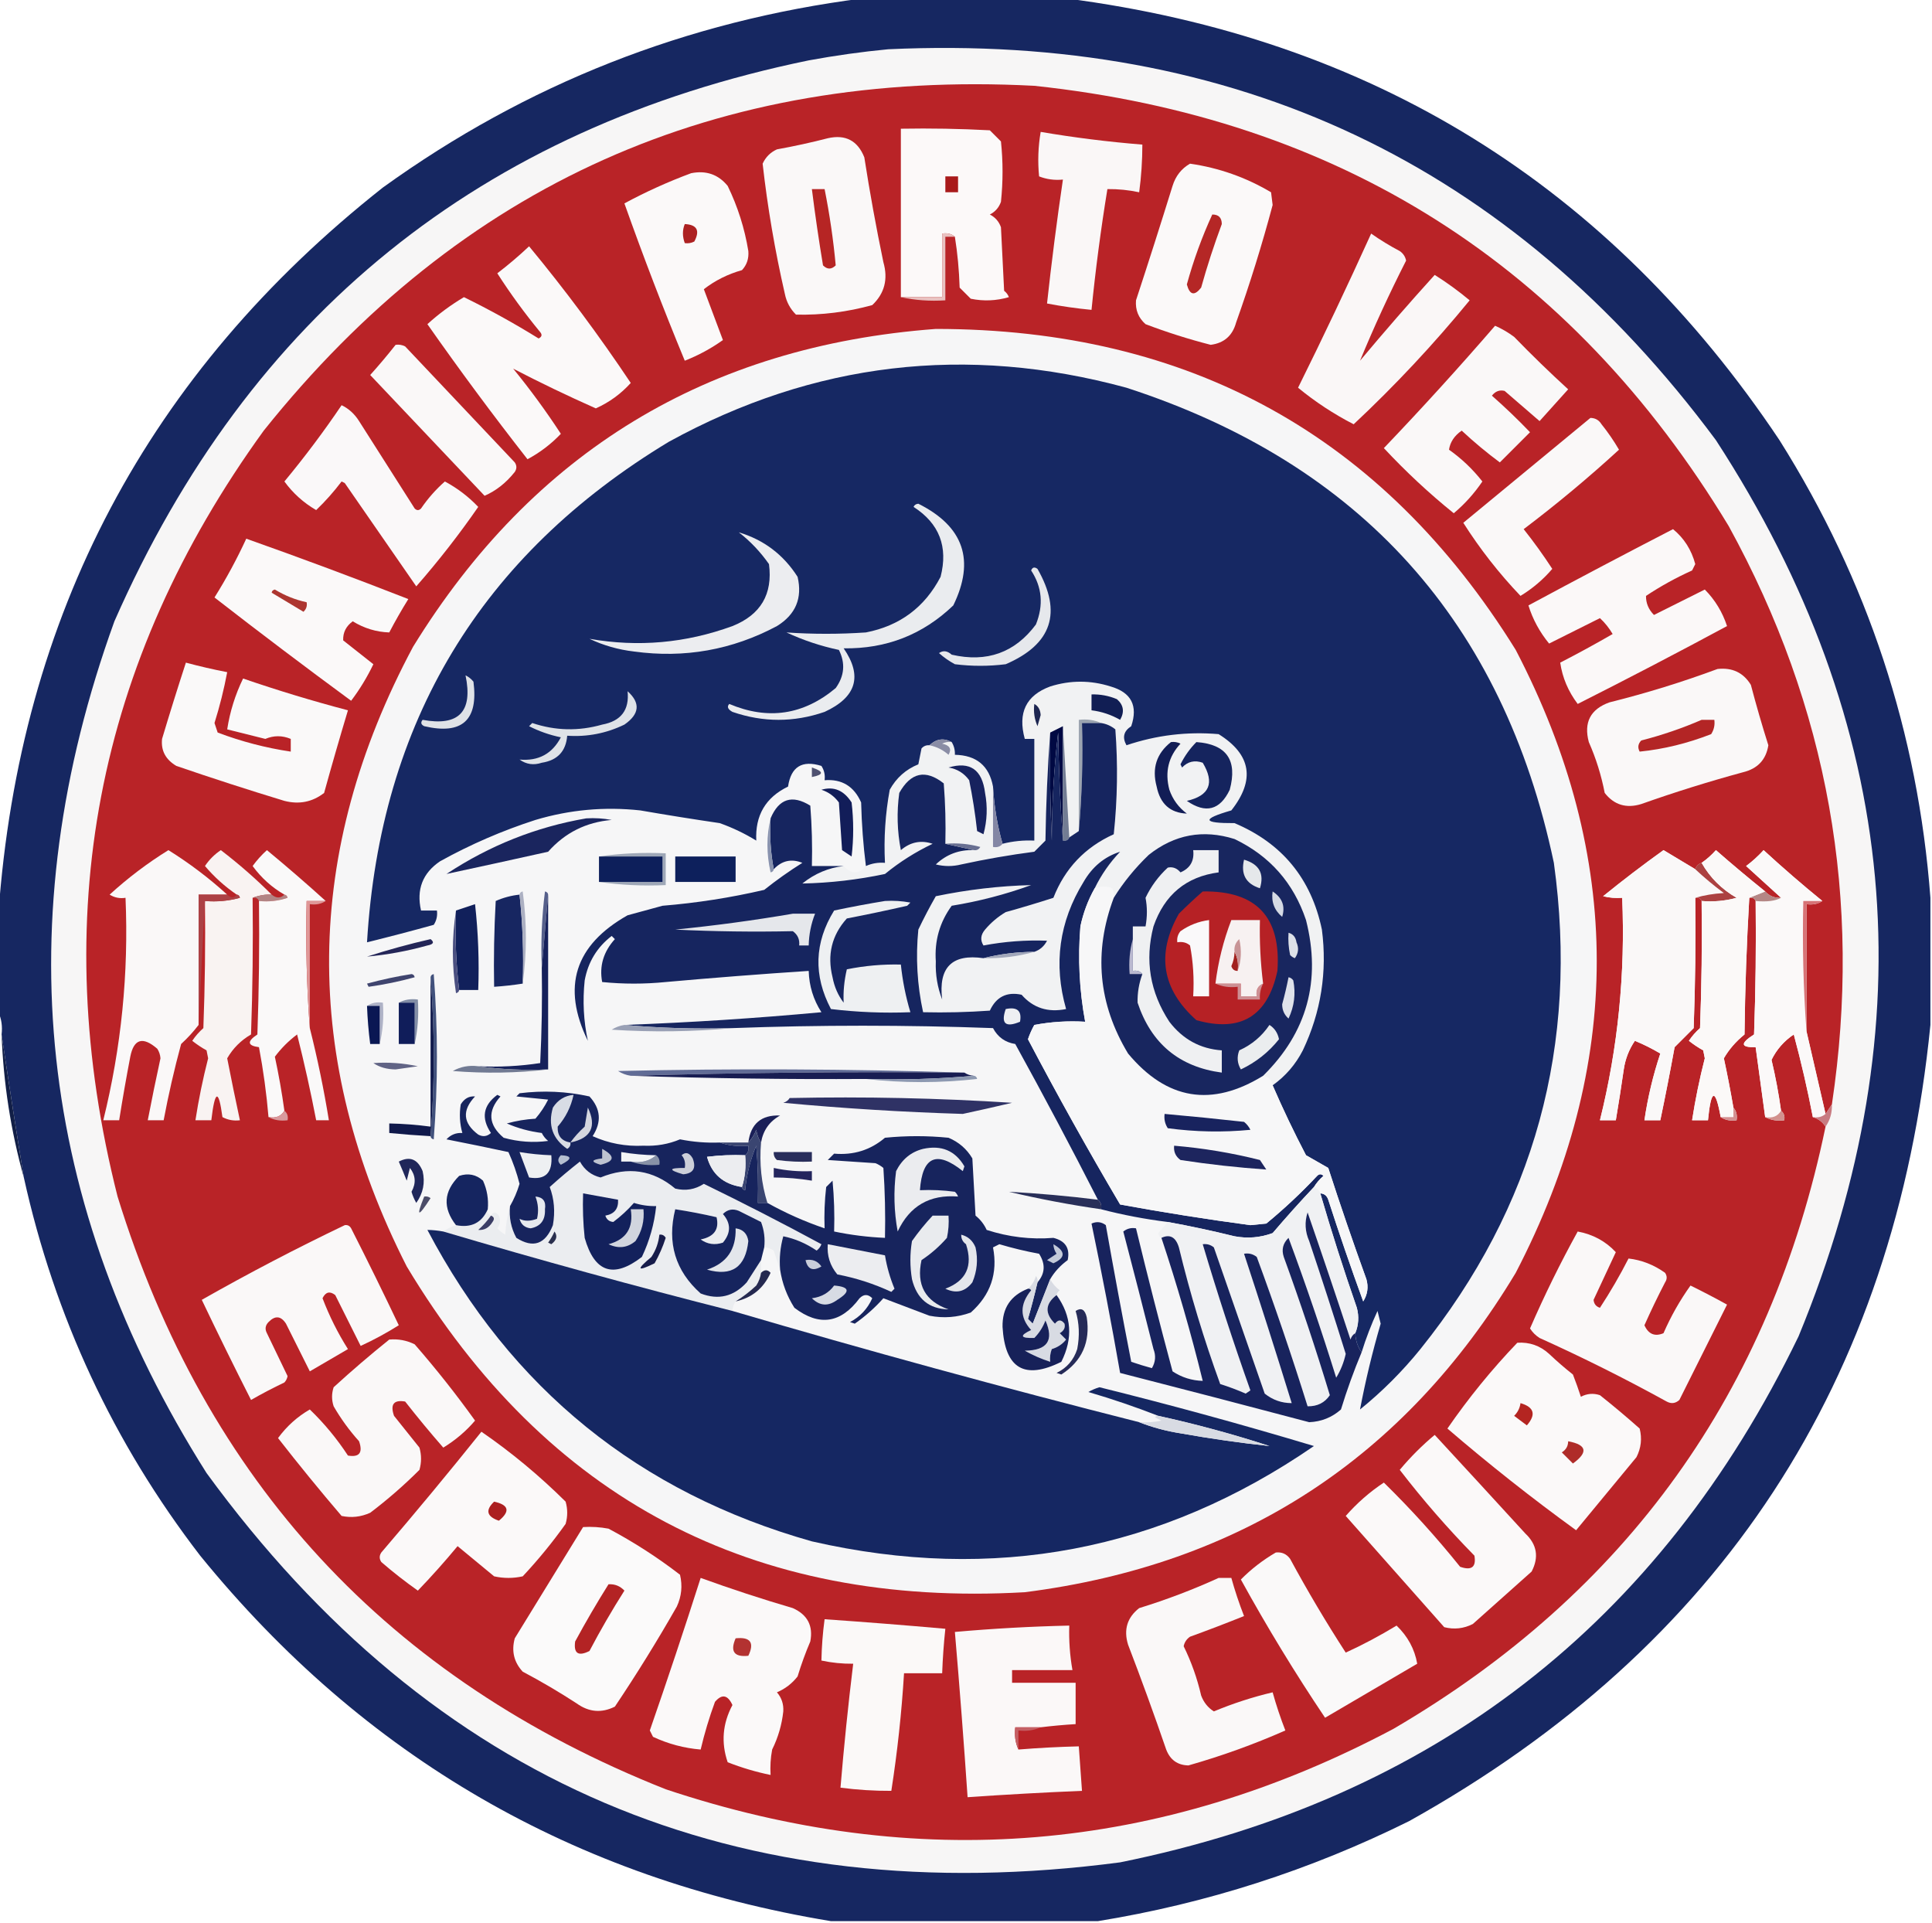 <?xml version="1.0" encoding="UTF-8"?>
<!DOCTYPE svg PUBLIC "-//W3C//DTD SVG 1.1//EN" "http://www.w3.org/Graphics/SVG/1.1/DTD/svg11.dtd">
<svg xmlns="http://www.w3.org/2000/svg" version="1.1" width="608px" height="605px" style="shape-rendering:geometricPrecision; text-rendering:geometricPrecision; image-rendering:optimizeQuality; fill-rule:evenodd; clip-rule:evenodd" xmlns:xlink="http://www.w3.org/1999/xlink">
<g><path style="opacity:0.999" fill="#162761" d="M 271.5,-0.5 C 292.833,-0.5 314.167,-0.5 335.5,-0.5C 431.547,11.923 506.381,58.257 560,138.5C 587.753,182.594 603.587,230.594 607.5,282.5C 607.5,295.833 607.5,309.167 607.5,322.5C 596.319,434.749 541.652,518.249 443.5,573C 412.366,588.447 379.699,598.947 345.5,604.5C 317.5,604.5 289.5,604.5 261.5,604.5C 180.705,591.162 114.539,552.829 63,489.5C 35.696,454.003 17.196,414.336 7.5,370.5C 5.041,355.421 2.708,340.421 0.5,325.5C 0.802,322.941 0.468,320.607 -0.5,318.5C -0.5,308.167 -0.5,297.833 -0.5,287.5C 6.239,193.52 46.573,117.353 120.5,59C 165.66,26.434 215.993,6.601 271.5,-0.5 Z"/></g>
<g><path style="opacity:1" fill="#f7f6f6" d="M 279.5,15.5 C 388.552,10.452 475.386,51.452 540,138.5C 598.073,227.803 606.739,321.803 566,420.5C 522.265,510.885 451.099,566.052 352.5,586C 232.021,601.873 136.188,561.04 65,463.5C 11.593,379.045 1.926,289.711 36,195.5C 78.421,99.085 151.254,40.251 254.5,19C 262.924,17.451 271.258,16.284 279.5,15.5 Z"/></g>
<g><path style="opacity:1" fill="#b92327" d="M 576.5,347.5 C 575.833,348.5 575.167,349.5 574.5,350.5C 572.495,341.814 570.495,333.147 568.5,324.5C 568.5,311.167 568.5,297.833 568.5,284.5C 570.415,284.784 572.081,284.451 573.5,283.5C 567.231,278.405 561.064,273.072 555,267.5C 553.316,269.351 551.483,271.018 549.5,272.5C 553.187,275.855 556.853,279.189 560.5,282.5C 558.486,282.608 556.82,281.942 555.5,280.5C 550.272,276.294 545.105,271.96 540,267.5C 538.629,269.041 537.129,270.375 535.5,271.5C 534.5,271.833 533.833,272.5 533.5,273.5C 530.222,271.523 526.889,269.523 523.5,267.5C 517.024,272.142 510.691,276.975 504.5,282C 506.473,282.495 508.473,282.662 510.5,282.5C 511.518,306.296 509.184,329.63 503.5,352.5C 505.167,352.5 506.833,352.5 508.5,352.5C 509.395,347.188 510.229,341.855 511,336.5C 511.487,333.202 512.653,330.202 514.5,327.5C 517.289,328.648 519.956,329.981 522.5,331.5C 520.214,338.357 518.547,345.357 517.5,352.5C 519.167,352.5 520.833,352.5 522.5,352.5C 524.096,344.872 525.596,337.205 527,329.5C 529,327.5 531,325.5 533,323.5C 533.5,309.837 533.667,296.171 533.5,282.5C 534.492,282.328 535.158,282.662 535.5,283.5C 535.667,296.837 535.5,310.171 535,323.5C 533.647,324.685 532.48,326.019 531.5,327.5C 532.914,328.624 534.414,329.624 536,330.5C 536.167,331.333 536.333,332.167 536.5,333C 534.848,339.45 533.515,345.95 532.5,352.5C 534.167,352.5 535.833,352.5 537.5,352.5C 538.477,342.598 539.81,342.265 541.5,351.5C 542.919,352.451 544.585,352.784 546.5,352.5C 546.768,350.901 546.434,349.568 545.5,348.5C 544.614,343.334 543.614,338.167 542.5,333C 544.107,330.216 546.274,327.716 549,325.5C 549.169,310.994 549.669,296.661 550.5,282.5C 551.492,282.328 552.158,282.662 552.5,283.5C 552.667,297.504 552.5,311.504 552,325.5C 547.562,328.3 547.728,329.633 552.5,329.5C 553.5,336.833 554.5,344.167 555.5,351.5C 557.265,352.461 559.265,352.795 561.5,352.5C 561.737,351.209 561.404,350.209 560.5,349.5C 559.759,344.13 558.759,338.796 557.5,333.5C 559.086,330.243 561.419,327.576 564.5,325.5C 566.844,334.202 568.844,342.869 570.5,351.5C 572.219,352.022 573.552,353.022 574.5,354.5C 557.219,437.93 511.886,501.096 438.5,544C 364.914,583.068 288.581,589.402 209.5,563C 122.215,528.382 64.715,466.215 37,376.5C 14.804,288.815 30.137,208.482 83,135.5C 144.987,57.936 225.82,21.769 325.5,27C 421.479,37.209 494.312,83.376 544,165.5C 575.303,222.441 586.137,283.107 576.5,347.5 Z"/></g>
<g><path style="opacity:1" fill="#fcf9f9" d="M 300.5,74.5 C 299.432,73.566 298.099,73.232 296.5,73.5C 296.5,80.167 296.5,86.833 296.5,93.5C 292.167,93.5 287.833,93.5 283.5,93.5C 283.5,75.833 283.5,58.167 283.5,40.5C 292.839,40.334 302.173,40.5 311.5,41C 312.667,42.167 313.833,43.333 315,44.5C 315.667,50.833 315.667,57.167 315,63.5C 314.363,65.303 313.197,66.636 311.5,67.5C 313.197,68.364 314.363,69.697 315,71.5C 315.333,78.167 315.667,84.833 316,91.5C 316.692,92.025 317.192,92.692 317.5,93.5C 313.541,94.66 309.541,94.826 305.5,94C 304.333,92.833 303.167,91.667 302,90.5C 301.827,84.984 301.327,79.651 300.5,74.5 Z"/></g>
<g><path style="opacity:1" fill="#faf7f7" d="M 327.5,41.5 C 338.093,43.299 348.76,44.632 359.5,45.5C 359.497,50.528 359.164,55.528 358.5,60.5C 355.214,59.793 351.881,59.459 348.5,59.5C 346.439,72.112 344.772,84.778 343.5,97.5C 338.798,97.05 334.132,96.383 329.5,95.5C 330.922,82.458 332.589,69.458 334.5,56.5C 331.881,56.768 329.381,56.435 327,55.5C 326.539,50.816 326.705,46.149 327.5,41.5 Z"/></g>
<g><path style="opacity:1" fill="#faf8f8" d="M 260.5,43.5 C 266.059,42.231 269.892,44.231 272,49.5C 273.723,60.562 275.723,71.562 278,82.5C 279.534,87.84 278.367,92.34 274.5,96C 266.613,98.18 258.613,99.18 250.5,99C 248.683,97.2 247.516,95.034 247,92.5C 243.878,78.9 241.545,65.233 240,51.5C 240.948,49.43 242.448,47.93 244.5,47C 250.006,46.001 255.34,44.834 260.5,43.5 Z"/></g>
<g><path style="opacity:1" fill="#fbf9f9" d="M 374.5,51.5 C 383.609,52.814 392.109,55.814 400,60.5C 400.167,61.833 400.333,63.167 400.5,64.5C 397.177,76.97 393.344,89.304 389,101.5C 387.87,105.632 385.203,107.966 381,108.5C 374.051,106.721 367.218,104.554 360.5,102C 358.258,100.014 357.258,97.514 357.5,94.5C 361.425,82.557 365.259,70.557 369,58.5C 369.967,55.379 371.8,53.046 374.5,51.5 Z"/></g>
<g><path style="opacity:1" fill="#fbf9f9" d="M 217.5,54.5 C 222.223,53.553 226.056,54.886 229,58.5C 232.175,65.037 234.341,71.871 235.5,79C 235.695,81.352 235.028,83.352 233.5,85C 229.048,86.252 225.048,88.252 221.5,91C 223.5,96.333 225.5,101.667 227.5,107C 223.83,109.625 219.83,111.792 215.5,113.5C 208.738,97.146 202.405,80.646 196.5,64C 203.246,60.358 210.246,57.192 217.5,54.5 Z"/></g>
<g><path style="opacity:1" fill="#a91a1b" d="M 297.5,55.5 C 298.833,55.5 300.167,55.5 301.5,55.5C 301.5,57.167 301.5,58.833 301.5,60.5C 300.167,60.5 298.833,60.5 297.5,60.5C 297.5,58.833 297.5,57.167 297.5,55.5 Z"/></g>
<g><path style="opacity:1" fill="#b52726" d="M 381.5,67.5 C 383.484,67.484 384.484,68.484 384.5,70.5C 382.057,77.058 379.89,83.725 378,90.5C 375.905,93.194 374.405,92.86 373.5,89.5C 375.583,81.914 378.25,74.581 381.5,67.5 Z"/></g>
<g><path style="opacity:1" fill="#ad2122" d="M 215.5,70.5 C 219.35,70.701 220.35,72.534 218.5,76C 217.552,76.483 216.552,76.65 215.5,76.5C 214.725,74.388 214.725,72.388 215.5,70.5 Z"/></g>
<g><path style="opacity:1" fill="#b62524" d="M 255.5,59.5 C 256.833,59.5 258.167,59.5 259.5,59.5C 261.092,67.48 262.259,75.48 263,83.5C 261.667,84.833 260.333,84.833 259,83.5C 257.669,75.514 256.502,67.514 255.5,59.5 Z"/></g>
<g><path style="opacity:1" fill="#fbf9f9" d="M 166.5,77.5 C 177.825,91.185 188.492,105.518 198.5,120.5C 195.392,123.942 191.725,126.609 187.5,128.5C 178.541,124.517 169.875,120.351 161.5,116C 166.867,122.567 171.867,129.4 176.5,136.5C 173.44,139.725 169.94,142.392 166,144.5C 155.14,130.634 144.64,116.468 134.5,102C 138.063,98.766 141.896,95.933 146,93.5C 154.059,97.446 161.892,101.779 169.5,106.5C 170.521,105.998 170.688,105.332 170,104.5C 165.133,98.599 160.633,92.433 156.5,86C 160.025,83.302 163.358,80.469 166.5,77.5 Z"/></g>
<g><path style="opacity:1" fill="#faf7f7" d="M 431.5,73.5 C 434.351,75.505 437.351,77.338 440.5,79C 441.574,79.739 442.241,80.739 442.5,82C 437.195,92.433 432.362,102.933 428,113.5C 435.647,104.352 443.48,95.352 451.5,86.5C 455.344,88.922 459.01,91.589 462.5,94.5C 451.181,108.318 439.015,121.318 426,133.5C 419.755,130.294 413.922,126.461 408.5,122C 416.459,105.95 424.125,89.783 431.5,73.5 Z"/></g>
<g><path style="opacity:1" fill="#e9c1c0" d="M 300.5,74.5 C 299.5,74.5 298.5,74.5 297.5,74.5C 297.5,81.167 297.5,87.833 297.5,94.5C 292.637,94.82 287.97,94.486 283.5,93.5C 287.833,93.5 292.167,93.5 296.5,93.5C 296.5,86.833 296.5,80.167 296.5,73.5C 298.099,73.232 299.432,73.566 300.5,74.5 Z"/></g>
<g><path style="opacity:1" fill="#faf8f8" d="M 470.5,102.5 C 472.595,103.412 474.595,104.579 476.5,106C 482.041,111.709 487.708,117.209 493.5,122.5C 490.5,125.833 487.5,129.167 484.5,132.5C 480.833,129.333 477.167,126.167 473.5,123C 471.924,122.612 470.591,123.112 469.5,124.5C 473.625,128.123 477.625,131.957 481.5,136C 478.312,139.188 475.145,142.355 472,145.5C 467.833,142.41 463.833,139.076 460,135.5C 457.705,137.08 456.372,139.08 456,141.5C 459.981,144.313 463.481,147.647 466.5,151.5C 463.959,155.252 460.959,158.585 457.5,161.5C 449.715,155.217 442.382,148.384 435.5,141C 447.524,128.419 459.191,115.585 470.5,102.5 Z"/></g>
<g><path style="opacity:1" fill="#faf8f8" d="M 124.5,108.5 C 125.552,108.351 126.552,108.517 127.5,109C 139,121.167 150.5,133.333 162,145.5C 162.667,146.5 162.667,147.5 162,148.5C 159.281,151.922 156.114,154.422 152.5,156C 140.5,143.333 128.5,130.667 116.5,118C 119.293,114.895 121.96,111.728 124.5,108.5 Z"/></g>
<g><path style="opacity:1" fill="#faf8f9" d="M 107.5,127.5 C 109.74,128.568 111.574,130.234 113,132.5C 118.833,141.667 124.667,150.833 130.5,160C 131.167,160.667 131.833,160.667 132.5,160C 134.651,156.849 137.151,154.016 140,151.5C 143.94,153.608 147.44,156.275 150.5,159.5C 144.483,168.196 137.983,176.529 131,184.5C 123.5,173.667 116,162.833 108.5,152C 108.167,151.833 107.833,151.667 107.5,151.5C 105.058,154.729 102.392,157.729 99.5,160.5C 95.544,158.212 92.211,155.212 89.5,151.5C 95.909,143.764 101.909,135.764 107.5,127.5 Z"/></g>
<g><path style="opacity:1" fill="#faf8f8" d="M 500.5,131.5 C 502.017,131.511 503.184,132.177 504,133.5C 506.029,136.029 507.862,138.696 509.5,141.5C 499.909,150.299 489.909,158.633 479.5,166.5C 482.708,170.538 485.708,174.704 488.5,179C 485.669,182.324 482.336,185.157 478.5,187.5C 471.735,180.405 465.735,172.739 460.5,164.5C 473.824,153.502 487.158,142.502 500.5,131.5 Z"/></g>
<g><path style="opacity:1" fill="#fbf8f8" d="M 526.5,166.5 C 529.963,169.326 532.296,172.993 533.5,177.5C 533.167,178.167 532.833,178.833 532.5,179.5C 527.426,181.786 522.592,184.453 518,187.5C 517.956,189.76 518.789,191.76 520.5,193.5C 525.833,190.833 531.167,188.167 536.5,185.5C 539.711,188.746 542.044,192.58 543.5,197C 527.958,205.368 512.291,213.535 496.5,221.5C 493.516,217.546 491.683,213.213 491,208.5C 496.58,205.627 502.08,202.627 507.5,199.5C 506.396,197.611 505.063,195.945 503.5,194.5C 498.167,197.167 492.833,199.833 487.5,202.5C 484.504,198.833 482.337,194.833 481,190.5C 496.086,182.373 511.253,174.373 526.5,166.5 Z"/></g>
<g><path style="opacity:1" fill="#fbf9f9" d="M 77.5,169.5 C 94.618,175.561 111.618,181.894 128.5,188.5C 126.374,191.919 124.374,195.419 122.5,199C 118.433,198.869 114.6,197.702 111,195.5C 108.9,197.033 107.9,199.033 108,201.5C 111.167,204 114.333,206.5 117.5,209C 115.543,213.083 113.21,216.917 110.5,220.5C 96.025,209.859 81.692,199.025 67.5,188C 71.227,182.046 74.561,175.879 77.5,169.5 Z"/></g>
<g><path style="opacity:1" fill="#ad3630" d="M 85.5,186.5 C 85.56,185.957 85.893,185.624 86.5,185.5C 89.64,187.406 92.973,188.74 96.5,189.5C 96.719,190.675 96.386,191.675 95.5,192.5C 92.139,190.489 88.806,188.489 85.5,186.5 Z"/></g>
<g><path style="opacity:1" fill="#faf9f9" d="M 58.5,208.5 C 62.775,209.652 67.108,210.652 71.5,211.5C 70.481,216.91 69.148,222.243 67.5,227.5C 67.833,228.5 68.167,229.5 68.5,230.5C 75.979,233.328 83.646,235.328 91.5,236.5C 91.5,235.167 91.5,233.833 91.5,232.5C 88.822,231.382 86.155,231.382 83.5,232.5C 79.482,231.492 75.482,230.492 71.5,229.5C 72.361,223.916 74.028,218.582 76.5,213.5C 87.399,217.245 98.399,220.578 109.5,223.5C 106.904,232.124 104.404,240.79 102,249.5C 98.319,252.36 94.152,253.193 89.5,252C 78.116,248.539 66.782,244.872 55.5,241C 52.113,238.998 50.613,236.165 51,232.5C 53.425,224.396 55.925,216.396 58.5,208.5 Z"/></g>
<g><path style="opacity:1" fill="#faf8f8" d="M 540.5,210.5 C 545.152,209.984 548.652,211.651 551,215.5C 552.682,221.896 554.515,228.229 556.5,234.5C 555.781,239.056 553.114,241.889 548.5,243C 537.685,245.939 527.018,249.272 516.5,253C 511.788,254.443 507.955,253.277 505,249.5C 503.937,243.978 502.27,238.644 500,233.5C 498.346,227.307 500.513,223.14 506.5,221C 518.138,218.097 529.471,214.597 540.5,210.5 Z"/></g>
<g><path style="opacity:1" fill="#b32525" d="M 535.5,226.5 C 536.833,226.5 538.167,226.5 539.5,226.5C 539.714,228.144 539.38,229.644 538.5,231C 531.062,233.902 523.562,235.736 516,236.5C 515.316,235.216 515.483,234.049 516.5,233C 523.107,231.299 529.44,229.132 535.5,226.5 Z"/></g>
<g><path style="opacity:1" fill="#f6f6f7" d="M 294.5,103.5 C 374.415,103.524 435.248,137.191 477,204.5C 510.995,269.75 510.995,335.083 477,400.5C 441.909,458.874 390.409,492.374 322.5,501C 236.797,505.871 171.964,471.704 128,398.5C 94.766,333.138 95.433,268.138 130,203.5C 167.741,142.206 222.575,108.873 294.5,103.5 Z"/></g>
<g><path style="opacity:1" fill="#f1f2f3" d="M 400.5,341.5 C 400.144,339.81 399.144,338.81 397.5,338.5C 411.337,324.886 415.837,308.552 411,289.5C 407.076,277.8 399.576,269.3 388.5,264C 378.605,260.899 369.605,262.565 361.5,269C 357.216,273.112 353.549,277.612 350.5,282.5C 350.649,281.448 350.483,280.448 350,279.5C 348.34,278.834 346.506,278.834 344.5,279.5C 346.557,275.271 349.223,271.437 352.5,268C 347.584,269.558 343.751,272.725 341,277.5C 333.3,290.023 331.467,303.357 335.5,317.5C 329.796,318.661 325.129,317.161 321.5,313C 316.845,311.994 313.512,313.661 311.5,318C 304.508,318.5 297.508,318.666 290.5,318.5C 288.635,309.93 288.135,301.264 289,292.5C 290.706,288.921 292.539,285.421 294.5,282C 304.502,279.925 314.502,278.759 324.5,278.5C 316.419,281.437 308.086,283.604 299.5,285C 295.718,290.185 294.051,296.018 294.5,302.5C 294.341,306.666 295.008,310.666 296.5,314.5C 295.264,304.402 299.597,300.069 309.5,301.5C 315.069,301.624 320.402,300.957 325.5,299.5C 327.283,298.886 328.616,297.72 329.5,296C 322.777,295.748 316.11,296.248 309.5,297.5C 308.432,295.813 308.599,294.146 310,292.5C 311.873,290.291 314.04,288.458 316.5,287C 321.52,285.605 326.52,284.105 331.5,282.5C 335.122,273.254 341.455,266.588 350.5,262.5C 351.666,251.515 351.832,240.515 351,229.5C 349.67,228.418 348.17,227.751 346.5,227.5C 344.393,226.532 342.059,226.198 339.5,226.5C 339.5,238.167 339.5,249.833 339.5,261.5C 338.5,262.167 337.5,262.833 336.5,263.5C 335.833,251.833 335.167,240.167 334.5,228.5C 333.167,229.167 331.833,229.833 330.5,230.5C 329.669,241.659 329.169,252.993 329,264.5C 327.833,265.667 326.667,266.833 325.5,268C 317.765,269.011 310.099,270.345 302.5,272C 299.833,272.667 297.167,272.667 294.5,272C 297.846,268.828 301.846,267.328 306.5,267.5C 307.376,267.631 308.043,267.298 308.5,266.5C 304.893,265.511 301.226,265.177 297.5,265.5C 297.666,259.158 297.5,252.825 297,246.5C 291.307,242.008 286.64,243.008 283,249.5C 282.17,255.528 282.336,261.528 283.5,267.5C 286.505,264.937 289.838,264.27 293.5,265.5C 288.105,268.065 283.105,271.232 278.5,275C 269.893,276.826 261.226,277.826 252.5,278C 256.383,274.879 260.717,273.046 265.5,272.5C 267.873,275.146 270.206,275.146 272.5,272.5C 274.379,271.659 276.379,271.325 278.5,271.5C 278.104,263.747 278.604,256.08 280,248.5C 282.081,244.75 285.081,242.084 289,240.5C 289.333,238.833 289.667,237.167 290,235.5C 290.671,234.748 291.504,234.414 292.5,234.5C 294.757,234.962 296.757,235.962 298.5,237.5C 299.571,235.675 298.904,234.508 296.5,234C 297.448,233.517 298.448,233.351 299.5,233.5C 300.234,234.708 300.567,236.041 300.5,237.5C 307.289,237.631 311.289,240.965 312.5,247.5C 312.5,253.833 312.5,260.167 312.5,266.5C 313.791,266.737 314.791,266.404 315.5,265.5C 318.764,264.676 322.098,264.342 325.5,264.5C 325.5,253.833 325.5,243.167 325.5,232.5C 324.5,232.5 323.5,232.5 322.5,232.5C 320.236,224.297 322.903,218.797 330.5,216C 336.833,214 343.167,214 349.5,216C 356.011,217.882 358.178,222.049 356,228.5C 353.619,230.034 353.119,232.034 354.5,234.5C 363.919,231.321 373.586,230.154 383.5,231C 393.748,237.388 395.081,245.388 387.5,255C 378.032,257.728 378.365,259.061 388.5,259C 403.494,265.332 412.661,276.499 416,292.5C 417.722,305.786 415.722,318.452 410,330.5C 407.716,334.949 404.549,338.616 400.5,341.5 Z"/></g>
<g><path style="opacity:1" fill="#162863" d="M 428.5,425.5 C 427.262,423.786 426.595,421.786 426.5,419.5C 427.555,416.927 427.722,414.261 427,411.5C 422.846,399.547 419.012,387.547 415.5,375.5C 416.75,375.577 417.583,376.244 418,377.5C 421.452,388.186 425.118,398.853 429,409.5C 430.373,407.305 430.706,404.971 430,402.5C 425.813,390.941 421.813,379.274 418,367.5C 415.667,366.167 413.333,364.833 411,363.5C 407.213,356.262 403.713,348.928 400.5,341.5C 404.549,338.616 407.716,334.949 410,330.5C 415.722,318.452 417.722,305.786 416,292.5C 412.661,276.499 403.494,265.332 388.5,259C 378.365,259.061 378.032,257.728 387.5,255C 395.081,245.388 393.748,237.388 383.5,231C 373.586,230.154 363.919,231.321 354.5,234.5C 353.119,232.034 353.619,230.034 356,228.5C 358.178,222.049 356.011,217.882 349.5,216C 343.167,214 336.833,214 330.5,216C 322.903,218.797 320.236,224.297 322.5,232.5C 323.5,232.5 324.5,232.5 325.5,232.5C 325.5,243.167 325.5,253.833 325.5,264.5C 322.098,264.342 318.764,264.676 315.5,265.5C 313.853,259.735 312.853,253.735 312.5,247.5C 311.289,240.965 307.289,237.631 300.5,237.5C 300.567,236.041 300.234,234.708 299.5,233.5C 296.988,232.133 294.655,232.466 292.5,234.5C 291.504,234.414 290.671,234.748 290,235.5C 289.667,237.167 289.333,238.833 289,240.5C 285.081,242.084 282.081,244.75 280,248.5C 278.604,256.08 278.104,263.747 278.5,271.5C 276.379,271.325 274.379,271.659 272.5,272.5C 271.672,266.013 271.172,259.346 271,252.5C 268.758,247.404 264.925,245.071 259.5,245.5C 259.714,243.856 259.38,242.356 258.5,241C 252.416,239.094 248.916,241.26 248,247.5C 240.948,250.904 237.614,256.571 238,264.5C 234.364,262.266 230.531,260.432 226.5,259C 218.148,257.775 209.815,256.441 201.5,255C 190.284,253.777 179.284,254.777 168.5,258C 158.088,261.36 148.088,265.694 138.5,271C 132.993,274.72 130.993,279.887 132.5,286.5C 134.167,286.5 135.833,286.5 137.5,286.5C 137.714,288.144 137.38,289.644 136.5,291C 129.517,292.94 122.517,294.773 115.5,296.5C 119.645,227.232 151.311,174.732 210.5,139C 256.119,113.954 304.119,108.288 354.5,122C 428.2,145.921 473.033,195.754 489,271.5C 496.945,328.739 482.945,379.739 447,424.5C 441.333,431.5 435,437.833 428,443.5C 429.71,434.463 431.877,425.463 434.5,416.5C 434.167,415.167 433.833,413.833 433.5,412.5C 431.548,416.735 429.881,421.068 428.5,425.5 Z"/></g>
<g><path style="opacity:1" fill="#17225e" d="M 298.5,241.5 C 305.262,239.488 309.095,242.155 310,249.5C 310.828,253.871 310.661,258.205 309.5,262.5C 308.833,262.167 308.167,261.833 307.5,261.5C 306.903,256.089 306.069,250.755 305,245.5C 303.362,243.266 301.195,241.933 298.5,241.5 Z"/></g>
<g><path style="opacity:1" fill="#4f5170" d="M 255.5,241.5 C 259.31,242.754 259.31,243.754 255.5,244.5C 255.5,243.5 255.5,242.5 255.5,241.5 Z"/></g>
<g><path style="opacity:1" fill="#15245e" d="M 376.5,233.5 C 386.002,234.182 389.502,239.182 387,248.5C 383.936,254.931 379.436,256.098 373.5,252C 380.648,250.363 382.315,246.363 378.5,240C 375.975,239.104 373.808,239.604 372,241.5C 371.833,241.167 371.667,240.833 371.5,240.5C 372.804,237.87 374.47,235.537 376.5,233.5 Z"/></g>
<g><path style="opacity:1" fill="#121d56" d="M 368.5,233.5 C 369.552,233.351 370.552,233.517 371.5,234C 367.695,238.091 366.528,242.924 368,248.5C 369.061,251.562 370.894,254.062 373.5,256C 368.275,255.79 365.109,252.957 364,247.5C 362.453,241.75 363.953,237.084 368.5,233.5 Z"/></g>
<g><path style="opacity:1" fill="#000943" d="M 334.5,228.5 C 334.5,240.5 334.5,252.5 334.5,264.5C 333.669,253.341 333.169,242.007 333,230.5C 331.688,241.676 331.022,253.01 331,264.5C 330.5,253.172 330.333,241.838 330.5,230.5C 331.833,229.833 333.167,229.167 334.5,228.5 Z"/></g>
<g><path style="opacity:1" fill="#8a8da5" d="M 299.5,233.5 C 298.448,233.351 297.448,233.517 296.5,234C 298.904,234.508 299.571,235.675 298.5,237.5C 296.757,235.962 294.757,234.962 292.5,234.5C 294.655,232.466 296.988,232.133 299.5,233.5 Z"/></g>
<g><path style="opacity:1" fill="#727c93" d="M 334.5,228.5 C 335.167,240.167 335.833,251.833 336.5,263.5C 336.158,264.338 335.492,264.672 334.5,264.5C 334.5,252.5 334.5,240.5 334.5,228.5 Z"/></g>
<g><path style="opacity:1" fill="#9ca4b0" d="M 346.5,227.5 C 344.5,227.5 342.5,227.5 340.5,227.5C 340.828,239.012 340.495,250.346 339.5,261.5C 339.5,249.833 339.5,238.167 339.5,226.5C 342.059,226.198 344.393,226.532 346.5,227.5 Z"/></g>
<g><path style="opacity:1" fill="#dfe3e8" d="M 197.5,217.5 C 201.611,221.189 201.277,224.689 196.5,228C 190.814,230.754 184.814,231.921 178.5,231.5C 178.102,236.4 175.435,239.233 170.5,240C 167.947,240.851 165.614,240.518 163.5,239C 169.44,239.532 173.773,237.198 176.5,232C 172.96,231.266 169.627,230.099 166.5,228.5C 166.833,228.167 167.167,227.833 167.5,227.5C 174.769,229.943 182.102,230.11 189.5,228C 195.439,226.904 198.106,223.404 197.5,217.5 Z"/></g>
<g><path style="opacity:1" fill="#1d2651" d="M 325.5,221.5 C 326.725,222.152 327.392,223.319 327.5,225C 327.167,226.167 326.833,227.333 326.5,228.5C 325.526,226.257 325.192,223.924 325.5,221.5 Z"/></g>
<g><path style="opacity:1" fill="#111e54" d="M 343.5,218.5 C 346.271,218.421 348.937,218.921 351.5,220C 353.604,221.836 353.938,224.002 352.5,226.5C 349.686,224.895 346.686,223.895 343.5,223.5C 343.5,221.833 343.5,220.167 343.5,218.5 Z"/></g>
<g><path style="opacity:1" fill="#dfe2e7" d="M 146.5,212.5 C 147.458,212.953 148.292,213.619 149,214.5C 150.585,226.626 145.418,231.293 133.5,228.5C 132.479,227.998 132.312,227.332 133,226.5C 144.394,228.605 148.894,223.938 146.5,212.5 Z"/></g>
<g><path style="opacity:1" fill="#e6e8ec" d="M 324.5,179.5 C 324.897,178.475 325.563,178.308 326.5,179C 334.363,192.743 331.03,202.743 316.5,209C 311.167,209.667 305.833,209.667 300.5,209C 298.695,208.028 297.028,206.861 295.5,205.5C 296.79,204.592 298.123,204.759 299.5,206C 310.558,208.542 319.392,205.375 326,196.5C 328.45,190.412 327.95,184.745 324.5,179.5 Z"/></g>
<g><path style="opacity:1" fill="#eaecef" d="M 287.5,159.5 C 287.735,158.903 288.235,158.57 289,158.5C 303.266,165.632 306.932,176.298 300,190.5C 290.406,199.701 278.906,204.201 265.5,204C 271.506,212.731 269.506,219.398 259.5,224C 249.833,227.333 240.167,227.333 230.5,224C 229.04,223.189 228.707,222.355 229.5,221.5C 241.695,226.652 252.862,224.986 263,216.5C 265.753,212.667 266.086,208.667 264,204.5C 258.278,203.291 252.778,201.457 247.5,199C 255.78,199.571 264.114,199.571 272.5,199C 283.173,196.92 291.007,191.086 296,181.5C 298.434,172.047 295.6,164.714 287.5,159.5 Z"/></g>
<g><path style="opacity:1" fill="#ecedf0" d="M 232.5,167.5 C 240.383,169.862 246.549,174.529 251,181.5C 252.573,188.193 250.406,193.359 244.5,197C 230.413,204.515 215.413,207.182 199.5,205C 194.561,204.417 189.894,203.083 185.5,201C 200.806,203.696 215.806,202.363 230.5,197C 239.395,193.447 243.229,186.947 242,177.5C 239.254,173.592 236.088,170.259 232.5,167.5 Z"/></g>
<g><path style="opacity:1" fill="#121d59" d="M 258.5,248.5 C 262.402,247.348 265.569,248.682 268,252.5C 268.667,258.167 268.667,263.833 268,269.5C 267,268.833 266,268.167 265,267.5C 264.667,262.5 264.333,257.5 264,252.5C 262.568,250.561 260.735,249.228 258.5,248.5 Z"/></g>
<g><path style="opacity:1" fill="#1a255e" d="M 184.5,257.5 C 187.187,257.336 189.854,257.503 192.5,258C 184.463,258.685 177.796,262.019 172.5,268C 161.756,270.397 151.089,272.73 140.5,275C 154.062,266.041 168.728,260.207 184.5,257.5 Z"/></g>
<g><path style="opacity:1" fill="#16255f" d="M 346.5,227.5 C 348.17,227.751 349.67,228.418 351,229.5C 351.832,240.515 351.666,251.515 350.5,262.5C 341.455,266.588 335.122,273.254 331.5,282.5C 326.52,284.105 321.52,285.605 316.5,287C 314.04,288.458 311.873,290.291 310,292.5C 308.599,294.146 308.432,295.813 309.5,297.5C 316.11,296.248 322.777,295.748 329.5,296C 328.616,297.72 327.283,298.886 325.5,299.5C 319.949,299.527 314.616,300.194 309.5,301.5C 299.597,300.069 295.264,304.402 296.5,314.5C 295.008,310.666 294.341,306.666 294.5,302.5C 294.051,296.018 295.718,290.185 299.5,285C 308.086,283.604 316.419,281.437 324.5,278.5C 314.502,278.759 304.502,279.925 294.5,282C 292.539,285.421 290.706,288.921 289,292.5C 288.135,301.264 288.635,309.93 290.5,318.5C 297.508,318.666 304.508,318.5 311.5,318C 313.512,313.661 316.845,311.994 321.5,313C 325.129,317.161 329.796,318.661 335.5,317.5C 331.467,303.357 333.3,290.023 341,277.5C 343.751,272.725 347.584,269.558 352.5,268C 349.223,271.437 346.557,275.271 344.5,279.5C 342.395,283.237 340.895,287.237 340,291.5C 339.171,301.577 339.671,311.577 341.5,321.5C 336.125,321.172 330.792,321.505 325.5,322.5C 324.696,323.941 324.029,325.441 323.5,327C 332.749,344.578 342.416,361.912 352.5,379C 366.104,381.494 379.771,383.66 393.5,385.5C 395.167,385.333 396.833,385.167 398.5,385C 404.135,380.367 409.468,375.367 414.5,370C 415.167,369.333 415.833,369.333 416.5,370C 415.29,371.039 414.29,372.206 413.5,373.5C 409.057,378.207 404.724,383.041 400.5,388C 396.594,389.434 392.594,389.767 388.5,389C 381.533,387.284 374.533,385.784 367.5,384.5C 360.289,383.607 353.289,382.273 346.5,380.5C 346.737,379.209 346.404,378.209 345.5,377.5C 337.101,361.035 328.434,344.702 319.5,328.5C 316.333,327.999 313.999,326.333 312.5,323.5C 285.17,322.494 257.836,322.494 230.5,323.5C 218.988,323.828 207.654,323.495 196.5,322.5C 217.174,321.744 237.841,320.411 258.5,318.5C 255.964,314.557 254.631,310.224 254.5,305.5C 239.485,306.493 224.485,307.659 209.5,309C 202.833,309.667 196.167,309.667 189.5,309C 188.562,303.987 189.896,299.487 193.5,295.5C 193.167,295.167 192.833,294.833 192.5,294.5C 187.893,298.041 185.059,302.707 184,308.5C 183.321,314.974 183.654,321.307 185,327.5C 176.702,310.553 180.868,297.387 197.5,288C 201.167,287 204.833,286 208.5,285C 219.297,284.121 229.963,282.454 240.5,280C 244.396,276.897 248.396,274.064 252.5,271.5C 249.068,270.12 246.068,270.787 243.5,273.5C 242.512,268.36 242.179,263.026 242.5,257.5C 245.12,251.294 249.287,249.96 255,253.5C 255.5,259.825 255.666,266.158 255.5,272.5C 258.833,272.5 262.167,272.5 265.5,272.5C 260.717,273.046 256.383,274.879 252.5,278C 261.226,277.826 269.893,276.826 278.5,275C 283.105,271.232 288.105,268.065 293.5,265.5C 289.838,264.27 286.505,264.937 283.5,267.5C 282.336,261.528 282.17,255.528 283,249.5C 286.64,243.008 291.307,242.008 297,246.5C 297.5,252.825 297.666,259.158 297.5,265.5C 300.5,266.167 303.5,266.833 306.5,267.5C 301.846,267.328 297.846,268.828 294.5,272C 297.167,272.667 299.833,272.667 302.5,272C 310.099,270.345 317.765,269.011 325.5,268C 326.667,266.833 327.833,265.667 329,264.5C 329.169,252.993 329.669,241.659 330.5,230.5C 330.333,241.838 330.5,253.172 331,264.5C 331.022,253.01 331.688,241.676 333,230.5C 333.169,242.007 333.669,253.341 334.5,264.5C 335.492,264.672 336.158,264.338 336.5,263.5C 337.5,262.833 338.5,262.167 339.5,261.5C 340.495,250.346 340.828,239.012 340.5,227.5C 342.5,227.5 344.5,227.5 346.5,227.5 Z"/></g>
<g><path style="opacity:1" fill="#686f91" d="M 297.5,265.5 C 301.226,265.177 304.893,265.511 308.5,266.5C 308.043,267.298 307.376,267.631 306.5,267.5C 303.5,266.833 300.5,266.167 297.5,265.5 Z"/></g>
<g><path style="opacity:1" fill="#8487a5" d="M 312.5,247.5 C 312.853,253.735 313.853,259.735 315.5,265.5C 314.791,266.404 313.791,266.737 312.5,266.5C 312.5,260.167 312.5,253.833 312.5,247.5 Z"/></g>
<g><path style="opacity:1" fill="#9ea7b7" d="M 188.5,269.5 C 195.313,268.509 202.313,268.175 209.5,268.5C 209.5,271.833 209.5,275.167 209.5,278.5C 202.313,278.825 195.313,278.491 188.5,277.5C 195.167,277.5 201.833,277.5 208.5,277.5C 208.5,274.833 208.5,272.167 208.5,269.5C 201.833,269.5 195.167,269.5 188.5,269.5 Z"/></g>
<g><path style="opacity:1" fill="#8892ae" d="M 242.5,257.5 C 242.179,263.026 242.512,268.36 243.5,273.5C 243.44,274.043 243.107,274.376 242.5,274.5C 241.184,268.68 241.184,263.013 242.5,257.5 Z"/></g>
<g><path style="opacity:1" fill="#faf8f8" d="M 71.5,281.5 C 68.5,281.5 65.5,281.5 62.5,281.5C 62.5,295.167 62.5,308.833 62.5,322.5C 60.873,324.63 59.04,326.63 57,328.5C 54.846,336.437 53.013,344.437 51.5,352.5C 49.833,352.5 48.167,352.5 46.5,352.5C 47.75,345.998 49.083,339.498 50.5,333C 50.415,331.893 50.081,330.893 49.5,330C 44.94,326.042 42.107,326.875 41,332.5C 39.723,339.163 38.556,345.83 37.5,352.5C 35.833,352.5 34.167,352.5 32.5,352.5C 38.187,329.541 40.521,306.208 39.5,282.5C 37.712,282.785 36.045,282.452 34.5,281.5C 40.252,276.243 46.419,271.576 53,267.5C 59.624,271.632 65.79,276.299 71.5,281.5 Z"/></g>
<g><path style="opacity:1" fill="#faf8f8" d="M 533.5,273.5 C 536.31,276.136 539.31,278.636 542.5,281C 539.305,281.181 536.305,281.681 533.5,282.5C 533.667,296.171 533.5,309.837 533,323.5C 531,325.5 529,327.5 527,329.5C 525.596,337.205 524.096,344.872 522.5,352.5C 520.833,352.5 519.167,352.5 517.5,352.5C 518.547,345.357 520.214,338.357 522.5,331.5C 519.956,329.981 517.289,328.648 514.5,327.5C 512.653,330.202 511.487,333.202 511,336.5C 510.229,341.855 509.395,347.188 508.5,352.5C 506.833,352.5 505.167,352.5 503.5,352.5C 509.184,329.63 511.518,306.296 510.5,282.5C 508.473,282.662 506.473,282.495 504.5,282C 510.691,276.975 517.024,272.142 523.5,267.5C 526.889,269.523 530.222,271.523 533.5,273.5 Z"/></g>
<g><path style="opacity:1" fill="#0d205c" d="M 212.5,269.5 C 218.833,269.5 225.167,269.5 231.5,269.5C 231.5,272.167 231.5,274.833 231.5,277.5C 225.167,277.5 218.833,277.5 212.5,277.5C 212.5,274.833 212.5,272.167 212.5,269.5 Z"/></g>
<g><path style="opacity:1" fill="#0d1f5b" d="M 188.5,269.5 C 195.167,269.5 201.833,269.5 208.5,269.5C 208.5,272.167 208.5,274.833 208.5,277.5C 201.833,277.5 195.167,277.5 188.5,277.5C 188.5,274.833 188.5,272.167 188.5,269.5 Z"/></g>
<g><path style="opacity:1" fill="#fbf9f9" d="M 573.5,283.5 C 571.5,283.5 569.5,283.5 567.5,283.5C 567.171,297.344 567.504,311.01 568.5,324.5C 570.495,333.147 572.495,341.814 574.5,350.5C 573.432,351.434 572.099,351.768 570.5,351.5C 568.844,342.869 566.844,334.202 564.5,325.5C 561.419,327.576 559.086,330.243 557.5,333.5C 558.759,338.796 559.759,344.13 560.5,349.5C 559.448,351.256 557.781,351.923 555.5,351.5C 554.5,344.167 553.5,336.833 552.5,329.5C 547.728,329.633 547.562,328.3 552,325.5C 552.5,311.504 552.667,297.504 552.5,283.5C 555.972,283.84 558.639,283.507 560.5,282.5C 556.853,279.189 553.187,275.855 549.5,272.5C 551.483,271.018 553.316,269.351 555,267.5C 561.064,273.072 567.231,278.405 573.5,283.5 Z"/></g>
<g><path style="opacity:1" fill="#ac4141" d="M 535.5,271.5 C 538.124,276.124 541.791,279.791 546.5,282.5C 542.893,283.489 539.226,283.823 535.5,283.5C 535.158,282.662 534.492,282.328 533.5,282.5C 536.305,281.681 539.305,281.181 542.5,281C 539.31,278.636 536.31,276.136 533.5,273.5C 533.833,272.5 534.5,271.833 535.5,271.5 Z"/></g>
<g><path style="opacity:1" fill="#f7f7f8" d="M 350.5,282.5 C 344.101,299.557 345.601,315.891 355,331.5C 367.175,346.121 381.341,348.454 397.5,338.5C 399.144,338.81 400.144,339.81 400.5,341.5C 403.713,348.928 407.213,356.262 411,363.5C 413.333,364.833 415.667,366.167 418,367.5C 421.813,379.274 425.813,390.941 430,402.5C 430.706,404.971 430.373,407.305 429,409.5C 425.118,398.853 421.452,388.186 418,377.5C 417.583,376.244 416.75,375.577 415.5,375.5C 415.167,374.5 414.5,373.833 413.5,373.5C 414.29,372.206 415.29,371.039 416.5,370C 415.833,369.333 415.167,369.333 414.5,370C 409.468,375.367 404.135,380.367 398.5,385C 396.833,385.167 395.167,385.333 393.5,385.5C 379.771,383.66 366.104,381.494 352.5,379C 342.416,361.912 332.749,344.578 323.5,327C 324.029,325.441 324.696,323.941 325.5,322.5C 330.792,321.505 336.125,321.172 341.5,321.5C 339.671,311.577 339.171,301.577 340,291.5C 340.895,287.237 342.395,283.237 344.5,279.5C 346.506,278.834 348.34,278.834 350,279.5C 350.483,280.448 350.649,281.448 350.5,282.5 Z"/></g>
<g><path style="opacity:1" fill="#f9f3f2" d="M 85.5,281.5 C 83.595,281.378 81.595,281.711 79.5,282.5C 79.667,296.837 79.5,311.171 79,325.5C 75.821,327.346 73.321,329.846 71.5,333C 72.772,339.529 74.106,346.029 75.5,352.5C 73.533,352.739 71.7,352.406 70,351.5C 68.802,342.556 67.635,342.889 66.5,352.5C 64.833,352.5 63.167,352.5 61.5,352.5C 62.515,345.95 63.848,339.45 65.5,333C 65.333,332.167 65.167,331.333 65,330.5C 63.414,329.624 61.914,328.624 60.5,327.5C 61.48,326.019 62.647,324.685 64,323.5C 64.5,310.171 64.667,296.837 64.5,283.5C 68.226,283.823 71.893,283.489 75.5,282.5C 75.376,281.893 75.043,281.56 74.5,281.5C 70.78,278.966 67.447,275.966 64.5,272.5C 65.833,270.5 67.5,268.833 69.5,267.5C 75.175,271.846 80.508,276.512 85.5,281.5 Z"/></g>
<g><path style="opacity:1" fill="#b28484" d="M 79.5,282.5 C 81.595,281.711 83.595,281.378 85.5,281.5C 86.961,282.686 88.295,282.686 89.5,281.5C 90.043,281.56 90.376,281.893 90.5,282.5C 87.572,283.484 84.572,283.817 81.5,283.5C 81.158,282.662 80.492,282.328 79.5,282.5 Z"/></g>
<g><path style="opacity:1" fill="#b48785" d="M 555.5,280.5 C 556.82,281.942 558.486,282.608 560.5,282.5C 558.639,283.507 555.972,283.84 552.5,283.5C 552.158,282.662 551.492,282.328 550.5,282.5C 552.167,281.833 553.833,281.167 555.5,280.5 Z"/></g>
<g><path style="opacity:1" fill="#faf9f9" d="M 102.5,283.5 C 100.5,283.5 98.5,283.5 96.5,283.5C 96.171,297.01 96.504,310.344 97.5,323.5C 99.913,333.076 101.913,342.742 103.5,352.5C 102.167,352.5 100.833,352.5 99.5,352.5C 97.754,343.435 95.754,334.435 93.5,325.5C 90.833,327.5 88.5,329.833 86.5,332.5C 87.713,338.135 88.713,343.802 89.5,349.5C 88.448,351.256 86.781,351.923 84.5,351.5C 83.873,344.112 82.873,336.779 81.5,329.5C 77.843,329.026 77.676,327.693 81,325.5C 81.5,311.504 81.667,297.504 81.5,283.5C 84.572,283.817 87.572,283.484 90.5,282.5C 90.376,281.893 90.043,281.56 89.5,281.5C 85.564,279.234 82.231,276.234 79.5,272.5C 80.815,270.684 82.315,269.017 84,267.5C 90.332,272.733 96.498,278.066 102.5,283.5 Z"/></g>
<g><path style="opacity:1" fill="#172661" d="M 163.5,281.5 C 164.494,290.652 164.827,299.985 164.5,309.5C 161.518,309.963 158.518,310.296 155.5,310.5C 155.334,301.494 155.5,292.494 156,283.5C 158.382,282.446 160.882,281.779 163.5,281.5 Z"/></g>
<g><path style="opacity:1" fill="#fbf9f8" d="M 555.5,280.5 C 553.833,281.167 552.167,281.833 550.5,282.5C 549.669,296.661 549.169,310.994 549,325.5C 546.274,327.716 544.107,330.216 542.5,333C 543.614,338.167 544.614,343.334 545.5,348.5C 545.5,349.5 545.5,350.5 545.5,351.5C 544.167,351.5 542.833,351.5 541.5,351.5C 539.81,342.265 538.477,342.598 537.5,352.5C 535.833,352.5 534.167,352.5 532.5,352.5C 533.515,345.95 534.848,339.45 536.5,333C 536.333,332.167 536.167,331.333 536,330.5C 534.414,329.624 532.914,328.624 531.5,327.5C 532.48,326.019 533.647,324.685 535,323.5C 535.5,310.171 535.667,296.837 535.5,283.5C 539.226,283.823 542.893,283.489 546.5,282.5C 541.791,279.791 538.124,276.124 535.5,271.5C 537.129,270.375 538.629,269.041 540,267.5C 545.105,271.96 550.272,276.294 555.5,280.5 Z"/></g>
<g><path style="opacity:1" fill="#11205b" d="M 144.5,311.5 C 143.507,303.35 143.174,295.017 143.5,286.5C 145.47,285.838 147.47,285.172 149.5,284.5C 150.498,293.475 150.832,302.475 150.5,311.5C 148.5,311.5 146.5,311.5 144.5,311.5 Z"/></g>
<g><path style="opacity:1" fill="#acb0c2" d="M 163.5,281.5 C 163.56,280.957 163.893,280.624 164.5,280.5C 165.823,290.325 165.823,299.992 164.5,309.5C 164.827,299.985 164.494,290.652 163.5,281.5 Z"/></g>
<g><path style="opacity:1" fill="#e5e7eb" d="M 249.5,287.5 C 251.833,287.5 254.167,287.5 256.5,287.5C 255.242,290.694 254.576,294.027 254.5,297.5C 253.5,297.5 252.5,297.5 251.5,297.5C 251.703,295.61 251.037,294.11 249.5,293C 237.154,293.268 224.821,293.101 212.5,292.5C 225.042,291.245 237.375,289.579 249.5,287.5 Z"/></g>
<g><path style="opacity:1" fill="#242658" d="M 135.5,295.5 C 136.751,296.472 136.418,297.139 134.5,297.5C 128.208,299.259 121.875,300.426 115.5,301C 122.2,298.84 128.866,297.007 135.5,295.5 Z"/></g>
<g><path style="opacity:1" fill="#56608b" d="M 172.5,281.5 C 171.833,289.167 171.167,296.833 170.5,304.5C 170.169,296.472 170.502,288.472 171.5,280.5C 172.107,280.624 172.44,280.957 172.5,281.5 Z"/></g>
<g><path style="opacity:1" fill="#4b5081" d="M 143.5,286.5 C 143.174,295.017 143.507,303.35 144.5,311.5C 144.44,312.043 144.107,312.376 143.5,312.5C 142.179,303.675 142.179,295.009 143.5,286.5 Z"/></g>
<g><path style="opacity:1" fill="#a1a7ba" d="M 325.5,299.5 C 320.402,300.957 315.069,301.624 309.5,301.5C 314.616,300.194 319.949,299.527 325.5,299.5 Z"/></g>
<g><path style="opacity:1" fill="#eef0f2" d="M 278.5,283.5 C 281.187,283.336 283.854,283.503 286.5,284C 286.167,284.333 285.833,284.667 285.5,285C 279.195,286.44 272.862,287.773 266.5,289C 261.755,294.269 260.255,300.436 262,307.5C 262.576,310.541 263.742,313.208 265.5,315.5C 265.329,312.081 265.663,308.581 266.5,305C 272.112,303.869 277.779,303.369 283.5,303.5C 284.025,308.6 285.025,313.6 286.5,318.5C 278.14,318.831 269.807,318.498 261.5,317.5C 255.929,306.937 256.263,296.603 262.5,286.5C 267.943,285.35 273.277,284.35 278.5,283.5 Z"/></g>
<g><path style="opacity:1" fill="#d77376" d="M 573.5,283.5 C 572.081,284.451 570.415,284.784 568.5,284.5C 568.5,297.833 568.5,311.167 568.5,324.5C 567.504,311.01 567.171,297.344 567.5,283.5C 569.5,283.5 571.5,283.5 573.5,283.5 Z"/></g>
<g><path style="opacity:1" fill="#3f446e" d="M 129.5,306.5 C 130.043,306.56 130.376,306.893 130.5,307.5C 125.702,308.826 120.869,309.826 116,310.5C 115.833,310.167 115.667,309.833 115.5,309.5C 120.234,308.209 124.901,307.209 129.5,306.5 Z"/></g>
<g><path style="opacity:1" fill="#ac4145" d="M 71.5,281.5 C 72.652,282.625 73.652,282.625 74.5,281.5C 75.043,281.56 75.376,281.893 75.5,282.5C 71.893,283.489 68.226,283.823 64.5,283.5C 63.816,295.93 63.149,308.93 62.5,322.5C 62.5,308.833 62.5,295.167 62.5,281.5C 65.5,281.5 68.5,281.5 71.5,281.5 Z"/></g>
<g><path style="opacity:1" fill="#df9797" d="M 102.5,283.5 C 101.081,284.451 99.415,284.784 97.5,284.5C 97.5,297.5 97.5,310.5 97.5,323.5C 96.504,310.344 96.171,297.01 96.5,283.5C 98.5,283.5 100.5,283.5 102.5,283.5 Z"/></g>
<g><path style="opacity:1" fill="#aeb2c6" d="M 115.5,316.5 C 116.919,315.549 118.585,315.216 120.5,315.5C 120.818,320.032 120.485,324.366 119.5,328.5C 119.5,324.5 119.5,320.5 119.5,316.5C 118.167,316.5 116.833,316.5 115.5,316.5 Z"/></g>
<g><path style="opacity:1" fill="#838ea6" d="M 125.5,315.5 C 127.265,314.539 129.265,314.205 131.5,314.5C 131.819,319.363 131.486,324.03 130.5,328.5C 130.5,324.167 130.5,319.833 130.5,315.5C 128.833,315.5 127.167,315.5 125.5,315.5 Z"/></g>
<g><path style="opacity:1" fill="#41517c" d="M 135.5,307.5 C 135.56,306.957 135.893,306.624 136.5,306.5C 137.833,323.833 137.833,341.167 136.5,358.5C 135.893,358.376 135.56,358.043 135.5,357.5C 136.833,340.833 136.833,324.167 135.5,307.5 Z"/></g>
<g><path style="opacity:1" fill="#101d5a" d="M 125.5,315.5 C 127.167,315.5 128.833,315.5 130.5,315.5C 130.5,319.833 130.5,324.167 130.5,328.5C 128.833,328.5 127.167,328.5 125.5,328.5C 125.5,324.167 125.5,319.833 125.5,315.5 Z"/></g>
<g><path style="opacity:1" fill="#eeeff2" d="M 316.5,317.5 C 320.138,316.737 321.638,318.07 321,321.5C 316.415,323.413 314.915,322.079 316.5,317.5 Z"/></g>
<g><path style="opacity:1" fill="#16215b" d="M 172.5,281.5 C 172.5,299.833 172.5,318.167 172.5,336.5C 164.981,336.825 157.648,336.492 150.5,335.5C 157.09,335.811 163.59,335.478 170,334.5C 170.5,324.506 170.666,314.506 170.5,304.5C 171.167,296.833 171.833,289.167 172.5,281.5 Z"/></g>
<g><path style="opacity:1" fill="#99a0b5" d="M 196.5,322.5 C 207.654,323.495 218.988,323.828 230.5,323.5C 218.007,324.66 205.34,324.827 192.5,324C 193.745,323.209 195.078,322.709 196.5,322.5 Z"/></g>
<g><path style="opacity:1" fill="#0a1753" d="M 115.5,316.5 C 116.833,316.5 118.167,316.5 119.5,316.5C 119.5,320.5 119.5,324.5 119.5,328.5C 118.5,328.5 117.5,328.5 116.5,328.5C 115.979,324.519 115.646,320.519 115.5,316.5 Z"/></g>
<g><path style="opacity:1" fill="#18265f" d="M 397.5,338.5 C 381.341,348.454 367.175,346.121 355,331.5C 345.601,315.891 344.101,299.557 350.5,282.5C 353.549,277.612 357.216,273.112 361.5,269C 369.605,262.565 378.605,260.899 388.5,264C 399.576,269.3 407.076,277.8 411,289.5C 415.837,308.552 411.337,324.886 397.5,338.5 Z"/></g>
<g><path style="opacity:1" fill="#ebedef" d="M 399.5,322.5 C 401.101,323.519 402.101,325.019 402.5,327C 399.239,331.094 395.239,334.261 390.5,336.5C 389.359,334.579 389.192,332.579 390,330.5C 393.944,328.72 397.11,326.054 399.5,322.5 Z"/></g>
<g><path style="opacity:1" fill="#eff0f2" d="M 359.5,306.5 C 358.791,305.596 357.791,305.263 356.5,305.5C 356.5,302.167 356.5,298.833 356.5,295.5C 356.5,294.167 356.5,292.833 356.5,291.5C 357.833,291.5 359.167,291.5 360.5,291.5C 361.066,288.417 361.066,285.417 360.5,282.5C 362.223,278.889 364.556,275.722 367.5,273C 369.047,272.667 370.38,273.167 371.5,274.5C 374.561,273.19 375.894,270.857 375.5,267.5C 378.167,267.5 380.833,267.5 383.5,267.5C 383.5,269.833 383.5,272.167 383.5,274.5C 373.3,275.848 366.466,281.515 363,291.5C 360.227,302.198 361.893,312.198 368,321.5C 372.231,327.029 377.731,330.029 384.5,330.5C 384.5,332.833 384.5,335.167 384.5,337.5C 371.127,335.719 362.294,328.386 358,315.5C 357.922,312.43 358.422,309.43 359.5,306.5 Z"/></g>
<g><path style="opacity:1" fill="#dfe2ea" d="M 405.5,307.5 C 406.117,307.611 406.617,307.944 407,308.5C 407.812,312.67 407.312,316.67 405.5,320.5C 404.16,319.312 403.493,317.812 403.5,316C 404.275,313.178 404.942,310.344 405.5,307.5 Z"/></g>
<g><path style="opacity:1" fill="#bab9d0" d="M 356.5,295.5 C 356.5,298.833 356.5,302.167 356.5,305.5C 357.791,305.263 358.791,305.596 359.5,306.5C 358.167,306.5 356.833,306.5 355.5,306.5C 355.185,302.629 355.518,298.962 356.5,295.5 Z"/></g>
<g><path style="opacity:1" fill="#dde1e8" d="M 405.5,293.5 C 406.931,293.881 407.764,294.881 408,296.5C 408.798,298.259 408.631,299.926 407.5,301.5C 406.914,301.291 406.414,300.957 406,300.5C 405.503,298.19 405.337,295.857 405.5,293.5 Z"/></g>
<g><path style="opacity:1" fill="#b62125" d="M 378.5,280.5 C 395.384,280.219 403.217,288.552 402,305.5C 398.947,319.772 390.447,324.939 376.5,321C 365.648,311.318 363.815,300.151 371,287.5C 373.479,285.034 375.979,282.701 378.5,280.5 Z"/></g>
<g><path style="opacity:1" fill="#cd8f93" d="M 382.5,309.5 C 385.167,309.5 387.833,309.5 390.5,309.5C 390.5,310.833 390.5,312.167 390.5,313.5C 392.167,313.5 393.833,313.5 395.5,313.5C 395.157,311.517 395.824,310.183 397.5,309.5C 396.699,311.042 396.366,312.708 396.5,314.5C 394.167,314.5 391.833,314.5 389.5,314.5C 389.5,313.167 389.5,311.833 389.5,310.5C 386.941,310.802 384.607,310.468 382.5,309.5 Z"/></g>
<g><path style="opacity:1" fill="#d79d9d" d="M 380.5,289.5 C 381.493,297.65 381.826,305.983 381.5,314.5C 379.167,314.5 376.833,314.5 374.5,314.5C 374.5,308.833 374.5,303.167 374.5,297.5C 374.5,303.167 374.5,308.833 374.5,314.5C 376.833,314.5 379.167,314.5 381.5,314.5C 381.826,305.983 381.493,297.65 380.5,289.5 Z"/></g>
<g><path style="opacity:1" fill="#faf9fa" d="M 380.5,289.5 C 380.5,297.5 380.5,305.5 380.5,313.5C 378.833,313.5 377.167,313.5 375.5,313.5C 375.821,307.974 375.488,302.64 374.5,297.5C 373.432,296.566 372.099,296.232 370.5,296.5C 370.33,295.178 370.663,294.011 371.5,293C 374.235,291.085 377.235,289.918 380.5,289.5 Z"/></g>
<g><path style="opacity:1" fill="#f7f1f1" d="M 397.5,309.5 C 395.824,310.183 395.157,311.517 395.5,313.5C 393.833,313.5 392.167,313.5 390.5,313.5C 390.5,312.167 390.5,310.833 390.5,309.5C 387.833,309.5 385.167,309.5 382.5,309.5C 383.351,302.617 385.018,295.95 387.5,289.5C 390.5,289.5 393.5,289.5 396.5,289.5C 396.336,296.202 396.669,302.869 397.5,309.5 Z"/></g>
<g><path style="opacity:1" fill="#a2211e" d="M 388.5,299.5 C 389.461,301.265 389.795,303.265 389.5,305.5C 388.503,305.53 387.836,305.03 387.5,304C 388.148,302.56 388.481,301.06 388.5,299.5 Z"/></g>
<g><path style="opacity:1" fill="#c89496" d="M 389.5,305.5 C 389.795,303.265 389.461,301.265 388.5,299.5C 388.312,297.897 388.812,296.563 390,295.5C 390.808,299.027 390.641,302.36 389.5,305.5 Z"/></g>
<g><path style="opacity:1" fill="#d5dae4" d="M 400.5,280.5 C 403.544,282.501 404.544,285.167 403.5,288.5C 401.014,286.422 400.014,283.755 400.5,280.5 Z"/></g>
<g><path style="opacity:1" fill="#e5e8eb" d="M 391.5,270.5 C 396.27,271.907 397.936,274.907 396.5,279.5C 392.085,278.093 390.418,275.093 391.5,270.5 Z"/></g>
<g><path style="opacity:1" fill="#616485" d="M 117.5,334.5 C 122.214,334.173 126.88,334.507 131.5,335.5C 129.167,335.833 126.833,336.167 124.5,336.5C 121.731,336.471 119.397,335.805 117.5,334.5 Z"/></g>
<g><path style="opacity:1" fill="#717a93" d="M 150.5,335.5 C 157.648,336.492 164.981,336.825 172.5,336.5C 162.675,337.658 152.675,337.825 142.5,337C 144.937,335.625 147.603,335.125 150.5,335.5 Z"/></g>
<g><path style="opacity:1" fill="#616c96" d="M 303.5,337.5 C 268.329,337.168 233.329,337.502 198.5,338.5C 197.078,338.291 195.745,337.791 194.5,337C 231.002,336.169 267.336,336.336 303.5,337.5 Z"/></g>
<g><path style="opacity:1" fill="#181d52" d="M 198.5,338.5 C 233.329,337.502 268.329,337.168 303.5,337.5C 304.391,338.11 305.391,338.443 306.5,338.5C 295.346,339.495 284.012,339.828 272.5,339.5C 247.824,339.649 223.158,339.316 198.5,338.5 Z"/></g>
<g><path style="opacity:1" fill="#8d99b1" d="M 306.5,338.5 C 307.043,338.56 307.376,338.893 307.5,339.5C 295.673,340.824 284.007,340.824 272.5,339.5C 284.012,339.828 295.346,339.495 306.5,338.5 Z"/></g>
<g><path style="opacity:1" fill="#2f3265" d="M 248.5,345.5 C 271.983,345.011 295.317,345.511 318.5,347C 313.303,348.23 308.136,349.397 303,350.5C 284.129,349.925 265.296,348.758 246.5,347C 247.416,346.722 248.082,346.222 248.5,345.5 Z"/></g>
<g><path style="opacity:1" fill="#121f47" d="M 0.5,325.5 C 2.708,340.421 5.041,355.421 7.5,370.5C 3.413,355.903 1.08,340.903 0.5,325.5 Z"/></g>
<g><path style="opacity:1" fill="#d89a9d" d="M 89.5,349.5 C 90.404,350.209 90.737,351.209 90.5,352.5C 88.265,352.795 86.265,352.461 84.5,351.5C 86.781,351.923 88.448,351.256 89.5,349.5 Z"/></g>
<g><path style="opacity:1" fill="#d49091" d="M 545.5,348.5 C 546.434,349.568 546.768,350.901 546.5,352.5C 544.585,352.784 542.919,352.451 541.5,351.5C 542.833,351.5 544.167,351.5 545.5,351.5C 545.5,350.5 545.5,349.5 545.5,348.5 Z"/></g>
<g><path style="opacity:1" fill="#d2918e" d="M 560.5,349.5 C 561.404,350.209 561.737,351.209 561.5,352.5C 559.265,352.795 557.265,352.461 555.5,351.5C 557.781,351.923 559.448,351.256 560.5,349.5 Z"/></g>
<g><path style="opacity:1" fill="#c87b81" d="M 576.5,347.5 C 576.59,350.152 575.924,352.485 574.5,354.5C 573.552,353.022 572.219,352.022 570.5,351.5C 572.099,351.768 573.432,351.434 574.5,350.5C 575.167,349.5 575.833,348.5 576.5,347.5 Z"/></g>
<g><path style="opacity:1" fill="#18235e" d="M 366.5,350.5 C 374.828,351.238 383.161,352.071 391.5,353C 392.357,353.689 393.023,354.522 393.5,355.5C 384.843,356.336 376.176,356.169 367.5,355C 366.62,353.644 366.286,352.144 366.5,350.5 Z"/></g>
<g><path style="opacity:1" fill="#10194b" d="M 135.5,307.5 C 136.833,324.167 136.833,340.833 135.5,357.5C 131.158,357.261 126.824,356.927 122.5,356.5C 122.5,355.5 122.5,354.5 122.5,353.5C 126.857,353.586 131.19,353.92 135.5,354.5C 135.5,338.833 135.5,323.167 135.5,307.5 Z"/></g>
<g><path style="opacity:1" fill="#1b2058" d="M 239.5,359.5 C 238.71,358.391 238.21,357.058 238,355.5C 237.392,357.066 236.558,358.4 235.5,359.5C 236.241,353.591 239.574,350.758 245.5,351C 242.154,352.851 240.154,355.684 239.5,359.5 Z"/></g>
<g><path style="opacity:1" fill="#3a4571" d="M 239.5,359.5 C 238.94,366.121 239.607,372.455 241.5,378.5C 240.5,378.5 239.5,378.5 238.5,378.5C 238.666,372.491 238.499,366.491 238,360.5C 236.115,364.914 234.948,369.581 234.5,374.5C 233.893,374.376 233.56,374.043 233.5,373.5C 234.479,370.375 234.813,367.042 234.5,363.5C 235.404,362.791 235.737,361.791 235.5,360.5C 232.287,360.81 229.287,360.477 226.5,359.5C 229.5,359.5 232.5,359.5 235.5,359.5C 236.558,358.4 237.392,357.066 238,355.5C 238.21,357.058 238.71,358.391 239.5,359.5 Z"/></g>
<g><path style="opacity:1" fill="#1d255e" d="M 369.5,360.5 C 378.629,361.267 387.629,362.767 396.5,365C 397.167,366 397.833,367 398.5,368C 389.5,367.382 380.5,366.382 371.5,365C 369.963,363.89 369.297,362.39 369.5,360.5 Z"/></g>
<g><path style="opacity:1" fill="#20275a" d="M 125.5,365.5 C 128.947,363.707 131.447,364.707 133,368.5C 133.841,372.12 133.174,375.454 131,378.5C 130.362,377.391 129.862,376.225 129.5,375C 130.982,372.327 130.815,369.827 129,367.5C 128.667,368.833 128.333,370.167 128,371.5C 127.155,369.389 126.322,367.389 125.5,365.5 Z"/></g>
<g><path style="opacity:1" fill="#ebedf0" d="M 245.5,399.5 C 244.835,397.631 244.169,395.631 243.5,393.5C 242.583,392.873 241.583,392.539 240.5,392.5C 240.813,389.753 240.48,387.086 239.5,384.5C 237.167,383.333 234.833,382.167 232.5,381C 230.597,380.226 228.93,380.56 227.5,382C 230.059,384.925 230.059,387.925 227.5,391C 224.947,391.851 222.614,391.518 220.5,390C 224.729,389.151 226.396,386.818 225.5,383C 221.184,382.004 216.851,381.17 212.5,380.5C 209.861,391.075 212.528,399.908 220.5,407C 226.064,409.15 230.898,407.984 235,403.5C 236.524,401.102 238.024,398.769 239.5,396.5C 239.5,397.833 239.5,399.167 239.5,400.5C 239.291,401.922 238.791,403.255 238,404.5C 235.929,406.437 233.762,408.104 231.5,409.5C 230.89,410.391 230.557,411.391 230.5,412.5C 199.902,404.739 169.569,396.406 139.5,387.5C 140.671,386.655 142.005,385.989 143.5,385.5C 148.284,386.442 151.617,384.775 153.5,380.5C 153.328,381.492 153.662,382.158 154.5,382.5C 155.189,381.226 156.023,381.226 157,382.5C 157.595,383.899 157.428,385.232 156.5,386.5C 157.242,387.287 158.075,387.953 159,388.5C 159.181,385.305 159.681,382.305 160.5,379.5C 160.15,383.054 160.816,386.388 162.5,389.5C 167.796,392.862 171.63,391.528 174,385.5C 174.745,381.242 174.412,377.242 173,373.5C 176.074,370.714 179.241,368.048 182.5,365.5C 183.973,368.148 186.14,369.815 189,370.5C 197.639,366.947 205.472,368.114 212.5,374C 215.752,374.791 218.752,374.291 221.5,372.5C 233.953,378.56 246.287,384.894 258.5,391.5C 258.192,392.308 257.692,392.975 257,393.5C 253.693,391.255 250.193,389.755 246.5,389C 245.544,392.394 245.211,395.894 245.5,399.5 Z"/></g>
<g><path style="opacity:1" fill="#152560" d="M 153.5,380.5 C 151.617,384.775 148.284,386.442 143.5,385.5C 139.254,380.053 139.587,374.886 144.5,370C 147.347,369.056 149.847,369.556 152,371.5C 153.289,374.351 153.789,377.351 153.5,380.5 Z"/></g>
<g><path style="opacity:1" fill="#292f59" d="M 345.5,377.5 C 346.404,378.209 346.737,379.209 346.5,380.5C 336.759,379.099 327.092,377.265 317.5,375C 326.842,375.5 336.175,376.333 345.5,377.5 Z"/></g>
<g><path style="opacity:1" fill="#4c4d69" d="M 133.5,376.5 C 134.239,376.369 134.906,376.536 135.5,377C 131.529,383.176 130.863,383.009 133.5,376.5 Z"/></g>
<g><path style="opacity:1" fill="#3b3d65" d="M 154.5,382.5 C 155.525,382.897 155.692,383.563 155,384.5C 153.887,386.329 152.387,387.163 150.5,387C 152.041,385.629 153.375,384.129 154.5,382.5 Z"/></g>
<g><path style="opacity:1" fill="#f0f1f3" d="M 413.5,373.5 C 414.5,373.833 415.167,374.5 415.5,375.5C 419.012,387.547 422.846,399.547 427,411.5C 427.722,414.261 427.555,416.927 426.5,419.5C 425.778,419.918 425.278,420.584 425,421.5C 420.597,408.124 416.097,394.791 411.5,381.5C 410.524,384.497 410.69,387.497 412,390.5C 415.944,402.24 419.778,414.074 423.5,426C 422.917,428.665 421.917,431.165 420.5,433.5C 415.913,418.741 410.913,404.075 405.5,389.5C 403.744,391.191 403.244,393.191 404,395.5C 409.236,409.874 414.069,424.374 418.5,439C 416.906,441.381 414.573,442.547 411.5,442.5C 406.587,426.764 401.254,411.097 395.5,395.5C 394.311,394.571 392.978,394.238 391.5,394.5C 396.657,410.131 401.657,425.798 406.5,441.5C 403.325,441.497 400.492,440.497 398,438.5C 392.67,423.178 387.337,407.844 382,392.5C 380.989,391.663 379.822,391.33 378.5,391.5C 383.098,406.96 388.098,422.294 393.5,437.5C 393,437.833 392.5,438.167 392,438.5C 389.367,437.344 386.7,436.344 384,435.5C 378.864,421.424 374.531,407.09 371,392.5C 370.009,389.253 368.175,388.253 365.5,389.5C 364.903,389.265 364.57,388.765 364.5,388C 365.544,386.826 366.544,385.659 367.5,384.5C 374.533,385.784 381.533,387.284 388.5,389C 392.594,389.767 396.594,389.434 400.5,388C 404.724,383.041 409.057,378.207 413.5,373.5 Z"/></g>
<g><path style="opacity:1" fill="#13215c" d="M 183.5,375.5 C 187.167,376.167 190.833,376.833 194.5,377.5C 194.675,380.329 193.342,381.996 190.5,382.5C 190.887,383.72 191.72,384.387 193,384.5C 195.386,382.717 197.553,380.717 199.5,378.5C 201.782,379.223 204.116,379.557 206.5,379.5C 205.918,385.081 204.418,390.414 202,395.5C 193.079,402.381 187.079,400.381 184,389.5C 183.501,384.845 183.334,380.179 183.5,375.5 Z"/></g>
<g><path style="opacity:1" fill="#d1d5de" d="M 198.5,380.5 C 199.833,380.5 201.167,380.5 202.5,380.5C 202.84,384.131 202.006,387.464 200,390.5C 197.445,392.65 194.612,392.983 191.5,391.5C 197.087,390.007 199.421,386.34 198.5,380.5 Z"/></g>
<g><path style="opacity:1" fill="#faf8f8" d="M 108.5,385.5 C 109.376,385.369 110.043,385.702 110.5,386.5C 115.66,396.652 120.66,406.818 125.5,417C 121.66,419.421 117.66,421.588 113.5,423.5C 110.849,418.198 108.182,412.864 105.5,407.5C 103.796,406.177 102.463,406.51 101.5,408.5C 103.639,414.112 106.306,419.446 109.5,424.5C 105.5,426.833 101.5,429.167 97.5,431.5C 95.016,426.531 92.516,421.531 90,416.5C 88.412,414.032 86.578,413.866 84.5,416C 83.483,417.049 83.316,418.216 84,419.5C 86.174,424.035 88.34,428.535 90.5,433C 90.355,433.772 90.022,434.439 89.5,435C 85.921,436.706 82.421,438.539 79,440.5C 73.729,430.124 68.562,419.624 63.5,409C 78.281,400.611 93.281,392.777 108.5,385.5 Z"/></g>
<g><path style="opacity:1" fill="#152762" d="M 139.5,387.5 C 169.569,396.406 199.902,404.739 230.5,412.5C 272.848,424.944 315.515,436.61 358.5,447.5C 362.59,449.108 366.923,450.275 371.5,451C 380.846,452.667 390.179,454 399.5,455C 388.018,451.266 376.351,448.099 364.5,445.5C 357.372,442.709 350.039,440.209 342.5,438C 343.609,437.362 344.775,436.862 346,436.5C 368.694,442.131 391.194,448.297 413.5,455C 365.419,488.081 312.752,498.081 255.5,485C 201.145,469.645 160.811,436.978 134.5,387C 136.107,387.019 137.774,387.185 139.5,387.5 Z"/></g>
<g><path style="opacity:1" fill="#faf8f8" d="M 496.5,387.5 C 501.289,388.391 505.289,390.558 508.5,394C 506.167,399 503.833,404 501.5,409C 501.613,410.28 502.28,411.113 503.5,411.5C 506.78,406.491 509.78,401.324 512.5,396C 516.627,396.47 520.461,397.97 524,400.5C 524.667,401.5 524.667,402.5 524,403.5C 521.697,407.939 519.53,412.439 517.5,417C 518.768,419.805 520.768,420.639 523.5,419.5C 525.84,414.147 528.673,409.147 532,404.5C 535.878,406.405 539.711,408.405 543.5,410.5C 538.5,420.5 533.5,430.5 528.5,440.5C 527.277,441.614 525.944,441.781 524.5,441C 511.445,433.806 498.112,427.139 484.5,421C 483.272,420.221 482.272,419.221 481.5,418C 486.025,407.586 491.025,397.419 496.5,387.5 Z"/></g>
<g><path style="opacity:1" fill="#16245e" d="M 240.5,392.5 C 240.167,393.833 239.833,395.167 239.5,396.5C 238.024,398.769 236.524,401.102 235,403.5C 230.898,407.984 226.064,409.15 220.5,407C 212.528,399.908 209.861,391.075 212.5,380.5C 216.851,381.17 221.184,382.004 225.5,383C 226.396,386.818 224.729,389.151 220.5,390C 222.614,391.518 224.947,391.851 227.5,391C 230.059,387.925 230.059,384.925 227.5,382C 228.93,380.56 230.597,380.226 232.5,381C 234.833,382.167 237.167,383.333 239.5,384.5C 240.48,387.086 240.813,389.753 240.5,392.5 Z"/></g>
<g><path style="opacity:1" fill="#e3e6eb" d="M 231.5,386.5 C 233.818,386.818 235.152,388.152 235.5,390.5C 234.636,398.715 230.303,401.715 222.5,399.5C 228.689,397.476 231.689,393.143 231.5,386.5 Z"/></g>
<g><path style="opacity:1" fill="#171c4a" d="M 207.5,388.5 C 208.376,388.369 209.043,388.702 209.5,389.5C 208.608,392.284 207.442,394.95 206,397.5C 200.461,400.218 200.127,399.551 205,395.5C 206.411,393.35 207.245,391.016 207.5,388.5 Z"/></g>
<g><path style="opacity:1" fill="#252950" d="M 231.5,409.5 C 233.762,408.104 235.929,406.437 238,404.5C 238.791,403.255 239.291,401.922 239.5,400.5C 240.575,399.438 241.575,399.438 242.5,400.5C 240.288,405.387 236.622,408.387 231.5,409.5 Z"/></g>
<g><path style="opacity:1" fill="#17245d" d="M 226.5,359.5 C 229.287,360.477 232.287,360.81 235.5,360.5C 235.737,361.791 235.404,362.791 234.5,363.5C 230.486,363.334 226.486,363.501 222.5,364C 223.989,369.448 227.656,372.614 233.5,373.5C 233.56,374.043 233.893,374.376 234.5,374.5C 234.948,369.581 236.115,364.914 238,360.5C 238.499,366.491 238.666,372.491 238.5,378.5C 239.5,378.5 240.5,378.5 241.5,378.5C 247.271,381.719 253.271,384.386 259.5,386.5C 259.334,382.154 259.501,377.821 260,373.5C 260.667,372.833 261.333,372.167 262,371.5C 262.499,376.823 262.666,382.156 262.5,387.5C 267.773,388.601 273.106,389.267 278.5,389.5C 278.666,382.159 278.5,374.826 278,367.5C 277.25,366.874 276.416,366.374 275.5,366C 270.5,365.667 265.5,365.333 260.5,365C 261.167,364.333 261.833,363.667 262.5,363C 268.606,363.538 273.939,361.871 278.5,358C 285.167,357.333 291.833,357.333 298.5,358C 301.735,359.36 304.235,361.527 306,364.5C 306.333,370.5 306.667,376.5 307,382.5C 308.529,383.729 309.696,385.229 310.5,387C 317.418,389.24 324.418,390.074 331.5,389.5C 335.283,390.437 336.783,392.771 336,396.5C 333.668,398.203 331.835,400.203 330.5,402.5C 328.665,407.178 326.832,411.844 325,416.5C 324.5,416 324,415.5 323.5,415C 324.596,411.208 325.596,407.375 326.5,403.5C 328.9,400.732 329.066,397.732 327,394.5C 322.816,393.732 318.649,392.732 314.5,391.5C 313.833,391.833 313.167,392.167 312.5,392.5C 314.069,400.625 311.736,407.458 305.5,413C 301.289,414.534 296.956,414.867 292.5,414C 287.667,412.167 282.833,410.333 278,408.5C 275.349,411.48 272.349,414.147 269,416.5C 268.5,416.333 268,416.167 267.5,416C 270.695,414.305 273.028,411.805 274.5,408.5C 273.167,407.167 271.833,407.167 270.5,408.5C 264.605,416.423 257.772,417.423 250,411.5C 247.646,407.797 246.146,403.797 245.5,399.5C 245.211,395.894 245.544,392.394 246.5,389C 250.193,389.755 253.693,391.255 257,393.5C 257.692,392.975 258.192,392.308 258.5,391.5C 246.287,384.894 233.953,378.56 221.5,372.5C 218.752,374.291 215.752,374.791 212.5,374C 205.472,368.114 197.639,366.947 189,370.5C 186.14,369.815 183.973,368.148 182.5,365.5C 179.241,368.048 176.074,370.714 173,373.5C 174.412,377.242 174.745,381.242 174,385.5C 171.63,391.528 167.796,392.862 162.5,389.5C 160.816,386.388 160.15,383.054 160.5,379.5C 161.749,377.33 162.749,374.996 163.5,372.5C 162.631,369.059 161.464,365.726 160,362.5C 153.546,361.117 147.046,359.784 140.5,358.5C 141.85,357.05 143.516,356.383 145.5,356.5C 144.671,353.531 144.505,350.531 145,347.5C 146.113,345.671 147.613,344.837 149.5,345C 145.346,349.399 145.679,353.399 150.5,357C 151.944,357.781 153.277,357.614 154.5,356.5C 151.36,351.806 152.027,347.806 156.5,344.5C 156.833,344.667 157.167,344.833 157.5,345C 153.354,349.625 153.687,353.959 158.5,358C 163.11,359.29 167.777,359.624 172.5,359C 171.643,358.311 170.977,357.478 170.5,356.5C 166.616,356.006 162.949,355.006 159.5,353.5C 162.447,352.679 165.447,352.179 168.5,352C 170.081,350.172 171.415,348.172 172.5,346C 169.167,345.667 165.833,345.333 162.5,345C 162.833,344.667 163.167,344.333 163.5,344C 170.94,343.072 178.274,343.406 185.5,345C 189.059,348.87 189.392,353.037 186.5,357.5C 191.56,359.778 196.893,360.778 202.5,360.5C 206.561,360.682 210.395,360.015 214,358.5C 218.126,359.329 222.293,359.663 226.5,359.5 Z"/></g>
<g><path style="opacity:1" fill="#c8cdda" d="M 253.5,396.5 C 255.665,396.116 257.332,396.783 258.5,398.5C 255.83,400.09 254.163,399.423 253.5,396.5 Z"/></g>
<g><path style="opacity:1" fill="#e9ebee" d="M 293.5,382.5 C 295.167,382.5 296.833,382.5 298.5,382.5C 298.663,384.857 298.497,387.19 298,389.5C 295.629,392.206 292.963,394.539 290,396.5C 288.301,404.275 291.134,409.442 298.5,412C 292.358,411.876 288.525,408.709 287,402.5C 286.333,398.5 286.333,394.5 287,390.5C 289.001,387.669 291.167,385.003 293.5,382.5 Z"/></g>
<g><path style="opacity:1" fill="#c3cad9" d="M 331.5,391.5 C 335.384,393.732 335.384,395.732 331.5,397.5C 330.833,397.167 330.167,396.833 329.5,396.5C 330.5,395.833 331.5,395.167 332.5,394.5C 331.873,393.583 331.539,392.583 331.5,391.5 Z"/></g>
<g><path style="opacity:1" fill="#e4e6eb" d="M 302.5,388.5 C 304.624,389.031 306.124,390.365 307,392.5C 307.837,396.295 307.504,399.961 306,403.5C 303.729,406.463 300.896,407.13 297.5,405.5C 304.081,403.02 306.248,398.354 304,391.5C 302.961,390.756 302.461,389.756 302.5,388.5 Z"/></g>
<g><path style="opacity:1" fill="#ecedf0" d="M 260.5,391.5 C 266.487,392.663 272.487,393.829 278.5,395C 279.088,398.598 280.088,402.098 281.5,405.5C 281.167,405.833 280.833,406.167 280.5,406.5C 275.062,403.965 269.395,402.132 263.5,401C 261.205,398.243 260.205,395.077 260.5,391.5 Z"/></g>
<g><path style="opacity:1" fill="#2a2f4e" d="M 174.5,387.5 C 175.522,388.892 175.189,390.225 173.5,391.5C 173.167,391.333 172.833,391.167 172.5,391C 173.305,389.887 173.972,388.721 174.5,387.5 Z"/></g>
<g><path style="opacity:1" fill="#e6e9ee" d="M 168.5,376.5 C 170.89,376.685 171.89,378.018 171.5,380.5C 171.656,383.892 170.156,385.892 167,386.5C 165.129,386.291 163.962,385.291 163.5,383.5C 165.018,384.304 166.852,384.304 169,383.5C 169.556,381.115 169.39,378.782 168.5,376.5 Z"/></g>
<g><path style="opacity:1" fill="#23255d" d="M 243.5,367.5 C 247.434,368.36 251.434,368.693 255.5,368.5C 255.5,369.5 255.5,370.5 255.5,371.5C 251.534,370.838 247.534,370.505 243.5,370.5C 243.5,369.5 243.5,368.5 243.5,367.5 Z"/></g>
<g><path style="opacity:1" fill="#8892a7" d="M 206.5,363.5 C 207.404,364.209 207.737,365.209 207.5,366.5C 204.287,366.81 201.287,366.477 198.5,365.5C 201.698,366.036 204.365,365.369 206.5,363.5 Z"/></g>
<g><path style="opacity:1" fill="#292e5b" d="M 243.5,362.5 C 247.5,362.5 251.5,362.5 255.5,362.5C 255.5,363.5 255.5,364.5 255.5,365.5C 251.818,365.665 248.152,365.499 244.5,365C 243.748,364.329 243.414,363.496 243.5,362.5 Z"/></g>
<g><path style="opacity:1" fill="#cccfd9" d="M 214.5,363.5 C 215.793,362.355 216.959,362.689 218,364.5C 219.164,367.567 218.164,369.233 215,369.5C 210.234,368.132 210.4,367.466 215.5,367.5C 215.768,365.901 215.434,364.568 214.5,363.5 Z"/></g>
<g><path style="opacity:1" fill="#b5bfd0" d="M 176.5,363.5 C 180.102,363.678 180.102,364.678 176.5,366.5C 175.438,365.575 175.438,364.575 176.5,363.5 Z"/></g>
<g><path style="opacity:1" fill="#ebecef" d="M 290.5,361.5 C 296.288,360.236 300.621,362.069 303.5,367C 303.333,367.5 303.167,368 303,368.5C 294.754,361.9 290.254,363.9 289.5,374.5C 293.182,374.335 296.848,374.501 300.5,375C 300.957,375.414 301.291,375.914 301.5,376.5C 292.59,375.786 286.257,379.453 282.5,387.5C 281.336,381.193 281.169,374.859 282,368.5C 283.866,364.784 286.699,362.45 290.5,361.5 Z"/></g>
<g><path style="opacity:1" fill="#ecedf0" d="M 234.5,363.5 C 234.813,367.042 234.479,370.375 233.5,373.5C 227.656,372.614 223.989,369.448 222.5,364C 226.486,363.501 230.486,363.334 234.5,363.5 Z"/></g>
<g><path style="opacity:1" fill="#bec3d0" d="M 189.5,361.5 C 193.649,363.755 193.483,365.422 189,366.5C 185.846,365.566 186.012,364.899 189.5,364.5C 189.5,363.5 189.5,362.5 189.5,361.5 Z"/></g>
<g><path style="opacity:1" fill="#eef0f2" d="M 163.5,362.5 C 166.807,363.051 170.14,363.384 173.5,363.5C 173.966,369.037 171.633,371.37 166.5,370.5C 165.487,367.812 164.487,365.146 163.5,362.5 Z"/></g>
<g><path style="opacity:1" fill="#f3f5f6" d="M 206.5,363.5 C 204.365,365.369 201.698,366.036 198.5,365.5C 197.5,365.5 196.5,365.5 195.5,365.5C 195.5,364.5 195.5,363.5 195.5,362.5C 199.135,363.114 202.802,363.448 206.5,363.5 Z"/></g>
<g><path style="opacity:1" fill="#d4d6df" d="M 179.5,359.5 C 180.742,357.75 182.242,356.083 184,354.5C 184.333,352.5 184.667,350.5 185,348.5C 187.855,354.484 186.022,358.151 179.5,359.5 Z"/></g>
<g><path style="opacity:1" fill="#d8dce5" d="M 179.5,359.5 C 179.631,360.376 179.298,361.043 178.5,361.5C 173.882,358.331 172.382,353.998 174,348.5C 175.571,346.077 177.737,344.744 180.5,344.5C 179.675,348.305 178.009,351.638 175.5,354.5C 175.381,357.377 176.714,359.044 179.5,359.5 Z"/></g>
<g><path style="opacity:1" fill="#d7dbe4" d="M 262.5,404.5 C 267.384,404.896 267.718,406.396 263.5,409C 260.662,411.12 257.996,410.953 255.5,408.5C 258.502,408.13 260.835,406.797 262.5,404.5 Z"/></g>
<g><path style="opacity:1" fill="#d8dbe3" d="M 326.5,403.5 C 325.596,407.375 324.596,411.208 323.5,415C 324,415.5 324.5,416 325,416.5C 326.832,411.844 328.665,407.178 330.5,402.5C 331.186,403.848 332.186,405.015 333.5,406C 332.944,406.383 332.611,406.883 332.5,407.5C 328.898,410.262 328.732,413.262 332,416.5C 333,415.167 334,415.167 335,416.5C 335.311,417.742 334.811,418.742 333.5,419.5C 334.167,420.167 334.833,420.833 335.5,421.5C 334.345,422.95 332.845,423.95 331,424.5C 330.51,425.793 330.343,427.127 330.5,428.5C 327.722,427.611 325.055,426.445 322.5,425C 329.605,424.925 331.772,421.758 329,415.5C 328.208,417.587 327.041,419.421 325.5,421C 321.078,421.113 320.745,420.28 324.5,418.5C 320.894,414.542 320.894,410.375 324.5,406C 324.272,405.601 323.938,405.435 323.5,405.5C 324.687,404.466 325.52,403.133 326,401.5C 326.464,402.094 326.631,402.761 326.5,403.5 Z"/></g>
<g><path style="opacity:1" fill="#262b58" d="M 338.5,412.5 C 340.267,411.35 341.433,412.017 342,414.5C 343.187,422.291 340.52,428.291 334,432.5C 333.5,432.333 333,432.167 332.5,432C 335.728,430.437 337.895,427.937 339,424.5C 339.812,420.311 339.645,416.311 338.5,412.5 Z"/></g>
<g><path style="opacity:1" fill="#faf8f8" d="M 122.5,421.5 C 125.32,421.248 127.986,421.748 130.5,423C 137.228,430.723 143.561,438.723 149.5,447C 146.669,450.324 143.336,453.157 139.5,455.5C 135.391,450.799 131.391,445.965 127.5,441C 123.912,440.389 122.746,441.889 124,445.5C 126.667,448.833 129.333,452.167 132,455.5C 132.667,457.833 132.667,460.167 132,462.5C 127.154,467.344 121.988,471.844 116.5,476C 113.594,477.318 110.594,477.652 107.5,477C 100.644,468.979 93.978,460.812 87.5,452.5C 90.211,448.788 93.544,445.788 97.5,443.5C 102.036,447.871 106.036,452.705 109.5,458C 113.088,458.611 114.254,457.111 113,453.5C 109.947,450.113 107.28,446.447 105,442.5C 104.333,440.5 104.333,438.5 105,436.5C 110.731,431.261 116.564,426.261 122.5,421.5 Z"/></g>
<g><path style="opacity:1" fill="#fbf9f9" d="M 477.5,422.5 C 481.331,422.249 484.664,423.416 487.5,426C 489.907,428.285 492.407,430.451 495,432.5C 495.895,434.804 496.729,437.138 497.5,439.5C 499.432,438.48 501.432,438.313 503.5,439C 507.759,442.381 511.926,445.881 516,449.5C 516.79,452.634 516.457,455.634 515,458.5C 508.643,466.187 502.309,473.853 496,481.5C 482.055,471.388 468.555,460.721 455.5,449.5C 462.16,439.851 469.493,430.851 477.5,422.5 Z"/></g>
<g><path style="opacity:1" fill="#172159" d="M 323.5,405.5 C 323.938,405.435 324.272,405.601 324.5,406C 320.894,410.375 320.894,414.542 324.5,418.5C 320.745,420.28 321.078,421.113 325.5,421C 327.041,419.421 328.208,417.587 329,415.5C 331.772,421.758 329.605,424.925 322.5,425C 325.055,426.445 327.722,427.611 330.5,428.5C 330.343,427.127 330.51,425.793 331,424.5C 332.845,423.95 334.345,422.95 335.5,421.5C 334.833,420.833 334.167,420.167 333.5,419.5C 334.811,418.742 335.311,417.742 335,416.5C 334,415.167 333,415.167 332,416.5C 328.732,413.262 328.898,410.262 332.5,407.5C 337.241,414.074 337.741,421.074 334,428.5C 322.413,434.284 316.246,430.617 315.5,417.5C 315.394,411.613 318.061,407.613 323.5,405.5 Z"/></g>
<g><path style="opacity:1" fill="#18235d" d="M 426.5,419.5 C 426.595,421.786 427.262,423.786 428.5,425.5C 426.047,431.357 423.88,437.357 422,443.5C 419.163,446.003 415.83,447.336 412,447.5C 392.205,442.259 372.372,437.093 352.5,432C 349.753,416.265 346.753,400.598 343.5,385C 345.112,384.28 346.612,384.446 348,385.5C 350.539,399.861 353.206,414.194 356,428.5C 358.124,429.227 360.291,429.894 362.5,430.5C 363.641,428.579 363.808,426.579 363,424.5C 359.895,412.141 356.729,399.807 353.5,387.5C 354.689,386.571 356.022,386.238 357.5,386.5C 361.14,401.525 364.973,416.525 369,431.5C 371.877,433.404 375.044,434.404 378.5,434.5C 374.779,419.335 370.446,404.335 365.5,389.5C 368.175,388.253 370.009,389.253 371,392.5C 374.531,407.09 378.864,421.424 384,435.5C 386.7,436.344 389.367,437.344 392,438.5C 392.5,438.167 393,437.833 393.5,437.5C 388.098,422.294 383.098,406.96 378.5,391.5C 379.822,391.33 380.989,391.663 382,392.5C 387.337,407.844 392.67,423.178 398,438.5C 400.492,440.497 403.325,441.497 406.5,441.5C 401.657,425.798 396.657,410.131 391.5,394.5C 392.978,394.238 394.311,394.571 395.5,395.5C 401.254,411.097 406.587,426.764 411.5,442.5C 414.573,442.547 416.906,441.381 418.5,439C 414.069,424.374 409.236,409.874 404,395.5C 403.244,393.191 403.744,391.191 405.5,389.5C 410.913,404.075 415.913,418.741 420.5,433.5C 421.917,431.165 422.917,428.665 423.5,426C 419.778,414.074 415.944,402.24 412,390.5C 410.69,387.497 410.524,384.497 411.5,381.5C 416.097,394.791 420.597,408.124 425,421.5C 425.278,420.584 425.778,419.918 426.5,419.5 Z"/></g>
<g><path style="opacity:1" fill="#b42521" d="M 478.5,441.5 C 482.81,442.765 483.477,445.098 480.5,448.5C 479.167,447.5 477.833,446.5 476.5,445.5C 477.63,444.378 478.297,443.044 478.5,441.5 Z"/></g>
<g><path style="opacity:1" fill="#d8dbe3" d="M 364.5,445.5 C 376.351,448.099 388.018,451.266 399.5,455C 390.179,454 380.846,452.667 371.5,451C 366.923,450.275 362.59,449.108 358.5,447.5C 360.857,447.663 363.19,447.497 365.5,447C 364.833,446.667 364.167,446.333 363.5,446C 363.728,445.601 364.062,445.435 364.5,445.5 Z"/></g>
<g><path style="opacity:1" fill="#fbf9f9" d="M 451.5,451.5 C 460.983,461.76 470.483,472.093 480,482.5C 483.692,485.983 484.358,489.983 482,494.5C 475.833,500 469.667,505.5 463.5,511C 460.634,512.457 457.634,512.79 454.5,512C 444.167,500.333 433.833,488.667 423.5,477C 427.056,472.941 431.056,469.441 435.5,466.5C 444.026,474.859 452.026,483.693 459.5,493C 463.111,494.254 464.611,493.088 464,489.5C 455.607,480.944 447.774,471.944 440.5,462.5C 443.881,458.452 447.548,454.785 451.5,451.5 Z"/></g>
<g><path style="opacity:1" fill="#af2c29" d="M 493.5,453.5 C 499.384,454.612 499.884,456.945 495,460.5C 493.833,459.333 492.667,458.167 491.5,457C 492.823,456.184 493.489,455.017 493.5,453.5 Z"/></g>
<g><path style="opacity:1" fill="#fbf9f9" d="M 151.5,450.5 C 160.917,456.982 169.751,464.316 178,472.5C 178.667,474.833 178.667,477.167 178,479.5C 173.878,485.291 169.378,490.791 164.5,496C 161.5,496.667 158.5,496.667 155.5,496C 151.667,492.833 147.833,489.667 144,486.5C 139.99,491.341 135.823,496.008 131.5,500.5C 127.523,497.691 123.69,494.691 120,491.5C 119.333,490.5 119.333,489.5 120,488.5C 130.755,475.956 141.255,463.289 151.5,450.5 Z"/></g>
<g><path style="opacity:1" fill="#ac1f21" d="M 155.5,472.5 C 160.131,473.52 160.631,475.52 157,478.5C 153.168,477.198 152.668,475.198 155.5,472.5 Z"/></g>
<g><path style="opacity:1" fill="#fbfafa" d="M 183.5,480.5 C 186.187,480.336 188.854,480.503 191.5,481C 199.425,485.21 206.925,490.043 214,495.5C 214.817,498.964 214.483,502.298 213,505.5C 206.876,516.251 200.376,526.751 193.5,537C 189.333,539.086 185.333,538.753 181.5,536C 175.998,532.415 170.331,529.081 164.5,526C 161.735,523.005 160.902,519.505 162,515.5C 169.178,503.805 176.344,492.139 183.5,480.5 Z"/></g>
<g><path style="opacity:1" fill="#faf9f9" d="M 401.5,488.5 C 403.39,488.297 404.89,488.963 406,490.5C 411.456,500.581 417.289,510.414 423.5,520C 428.846,517.559 434.179,514.725 439.5,511.5C 443.02,514.88 445.187,518.88 446,523.5C 436.323,529.183 426.657,534.849 417,540.5C 407.544,526.429 398.711,511.929 390.5,497C 393.779,493.69 397.446,490.857 401.5,488.5 Z"/></g>
<g><path style="opacity:1" fill="#fbf9f9" d="M 220.5,496.5 C 230.044,499.959 239.711,503.126 249.5,506C 254.121,508.077 255.955,511.577 255,516.5C 253.47,520.09 252.136,523.757 251,527.5C 249.279,529.718 247.112,531.385 244.5,532.5C 245.969,534.192 246.635,536.192 246.5,538.5C 246.044,542.702 244.877,546.702 243,550.5C 242.503,553.146 242.336,555.813 242.5,558.5C 237.895,557.557 233.395,556.223 229,554.5C 226.888,548.329 227.388,542.329 230.5,536.5C 229.017,533.271 227.184,532.937 225,535.5C 223.19,540.429 221.69,545.429 220.5,550.5C 215.286,550.066 210.286,548.732 205.5,546.5C 205.167,545.833 204.833,545.167 204.5,544.5C 210.022,528.6 215.356,512.6 220.5,496.5 Z"/></g>
<g><path style="opacity:1" fill="#faf8f8" d="M 383.5,496.5 C 384.833,496.5 386.167,496.5 387.5,496.5C 388.624,500.539 389.957,504.539 391.5,508.5C 385.882,510.762 380.215,512.929 374.5,515C 373.426,515.739 372.759,516.739 372.5,518C 374.918,522.917 376.751,528.084 378,533.5C 378.811,535.67 380.145,537.337 382,538.5C 388.036,535.988 394.203,533.988 400.5,532.5C 401.624,536.539 402.957,540.539 404.5,544.5C 394.582,548.876 384.416,552.543 374,555.5C 370.583,555.425 368.25,553.759 367,550.5C 363.197,539.423 359.197,528.423 355,517.5C 353.557,512.788 354.723,508.955 358.5,506C 367.142,503.333 375.476,500.166 383.5,496.5 Z"/></g>
<g><path style="opacity:1" fill="#fbf9f8" d="M 259.5,509.5 C 272.189,510.381 284.856,511.381 297.5,512.5C 297.002,517.152 296.669,521.819 296.5,526.5C 292.5,526.5 288.5,526.5 284.5,526.5C 283.742,538.899 282.408,551.232 280.5,563.5C 275.138,563.528 269.805,563.194 264.5,562.5C 265.587,549.474 266.92,536.474 268.5,523.5C 265.119,523.54 261.786,523.207 258.5,522.5C 258.586,518.143 258.92,513.81 259.5,509.5 Z"/></g>
<g><path style="opacity:1" fill="#fbf8f8" d="M 327.5,543.5 C 324.833,543.5 322.167,543.5 319.5,543.5C 319.198,546.059 319.532,548.393 320.5,550.5C 326.822,549.986 333.155,549.653 339.5,549.5C 339.833,554.167 340.167,558.833 340.5,563.5C 328.489,564.001 316.489,564.668 304.5,565.5C 303.319,548.147 301.986,530.813 300.5,513.5C 312.476,512.436 324.476,511.769 336.5,511.5C 336.353,516.214 336.686,520.881 337.5,525.5C 331.167,525.5 324.833,525.5 318.5,525.5C 318.5,526.833 318.5,528.167 318.5,529.5C 325.167,529.5 331.833,529.5 338.5,529.5C 338.5,533.833 338.5,538.167 338.5,542.5C 334.821,542.724 331.154,543.058 327.5,543.5 Z"/></g>
<g><path style="opacity:1" fill="#b32324" d="M 191.5,498.5 C 193.484,498.383 195.15,499.05 196.5,500.5C 192.581,506.67 188.914,513.003 185.5,519.5C 181.986,521.265 180.486,520.265 181,516.5C 184.328,510.353 187.828,504.353 191.5,498.5 Z"/></g>
<g><path style="opacity:1" fill="#b33231" d="M 231.5,515.5 C 236.159,515.015 237.492,516.848 235.5,521C 231.041,521.479 229.707,519.645 231.5,515.5 Z"/></g>
<g><path style="opacity:1" fill="#c45f64" d="M 327.5,543.5 C 325.393,544.468 323.059,544.802 320.5,544.5C 320.5,546.5 320.5,548.5 320.5,550.5C 319.532,548.393 319.198,546.059 319.5,543.5C 322.167,543.5 324.833,543.5 327.5,543.5 Z"/></g>
</svg>
